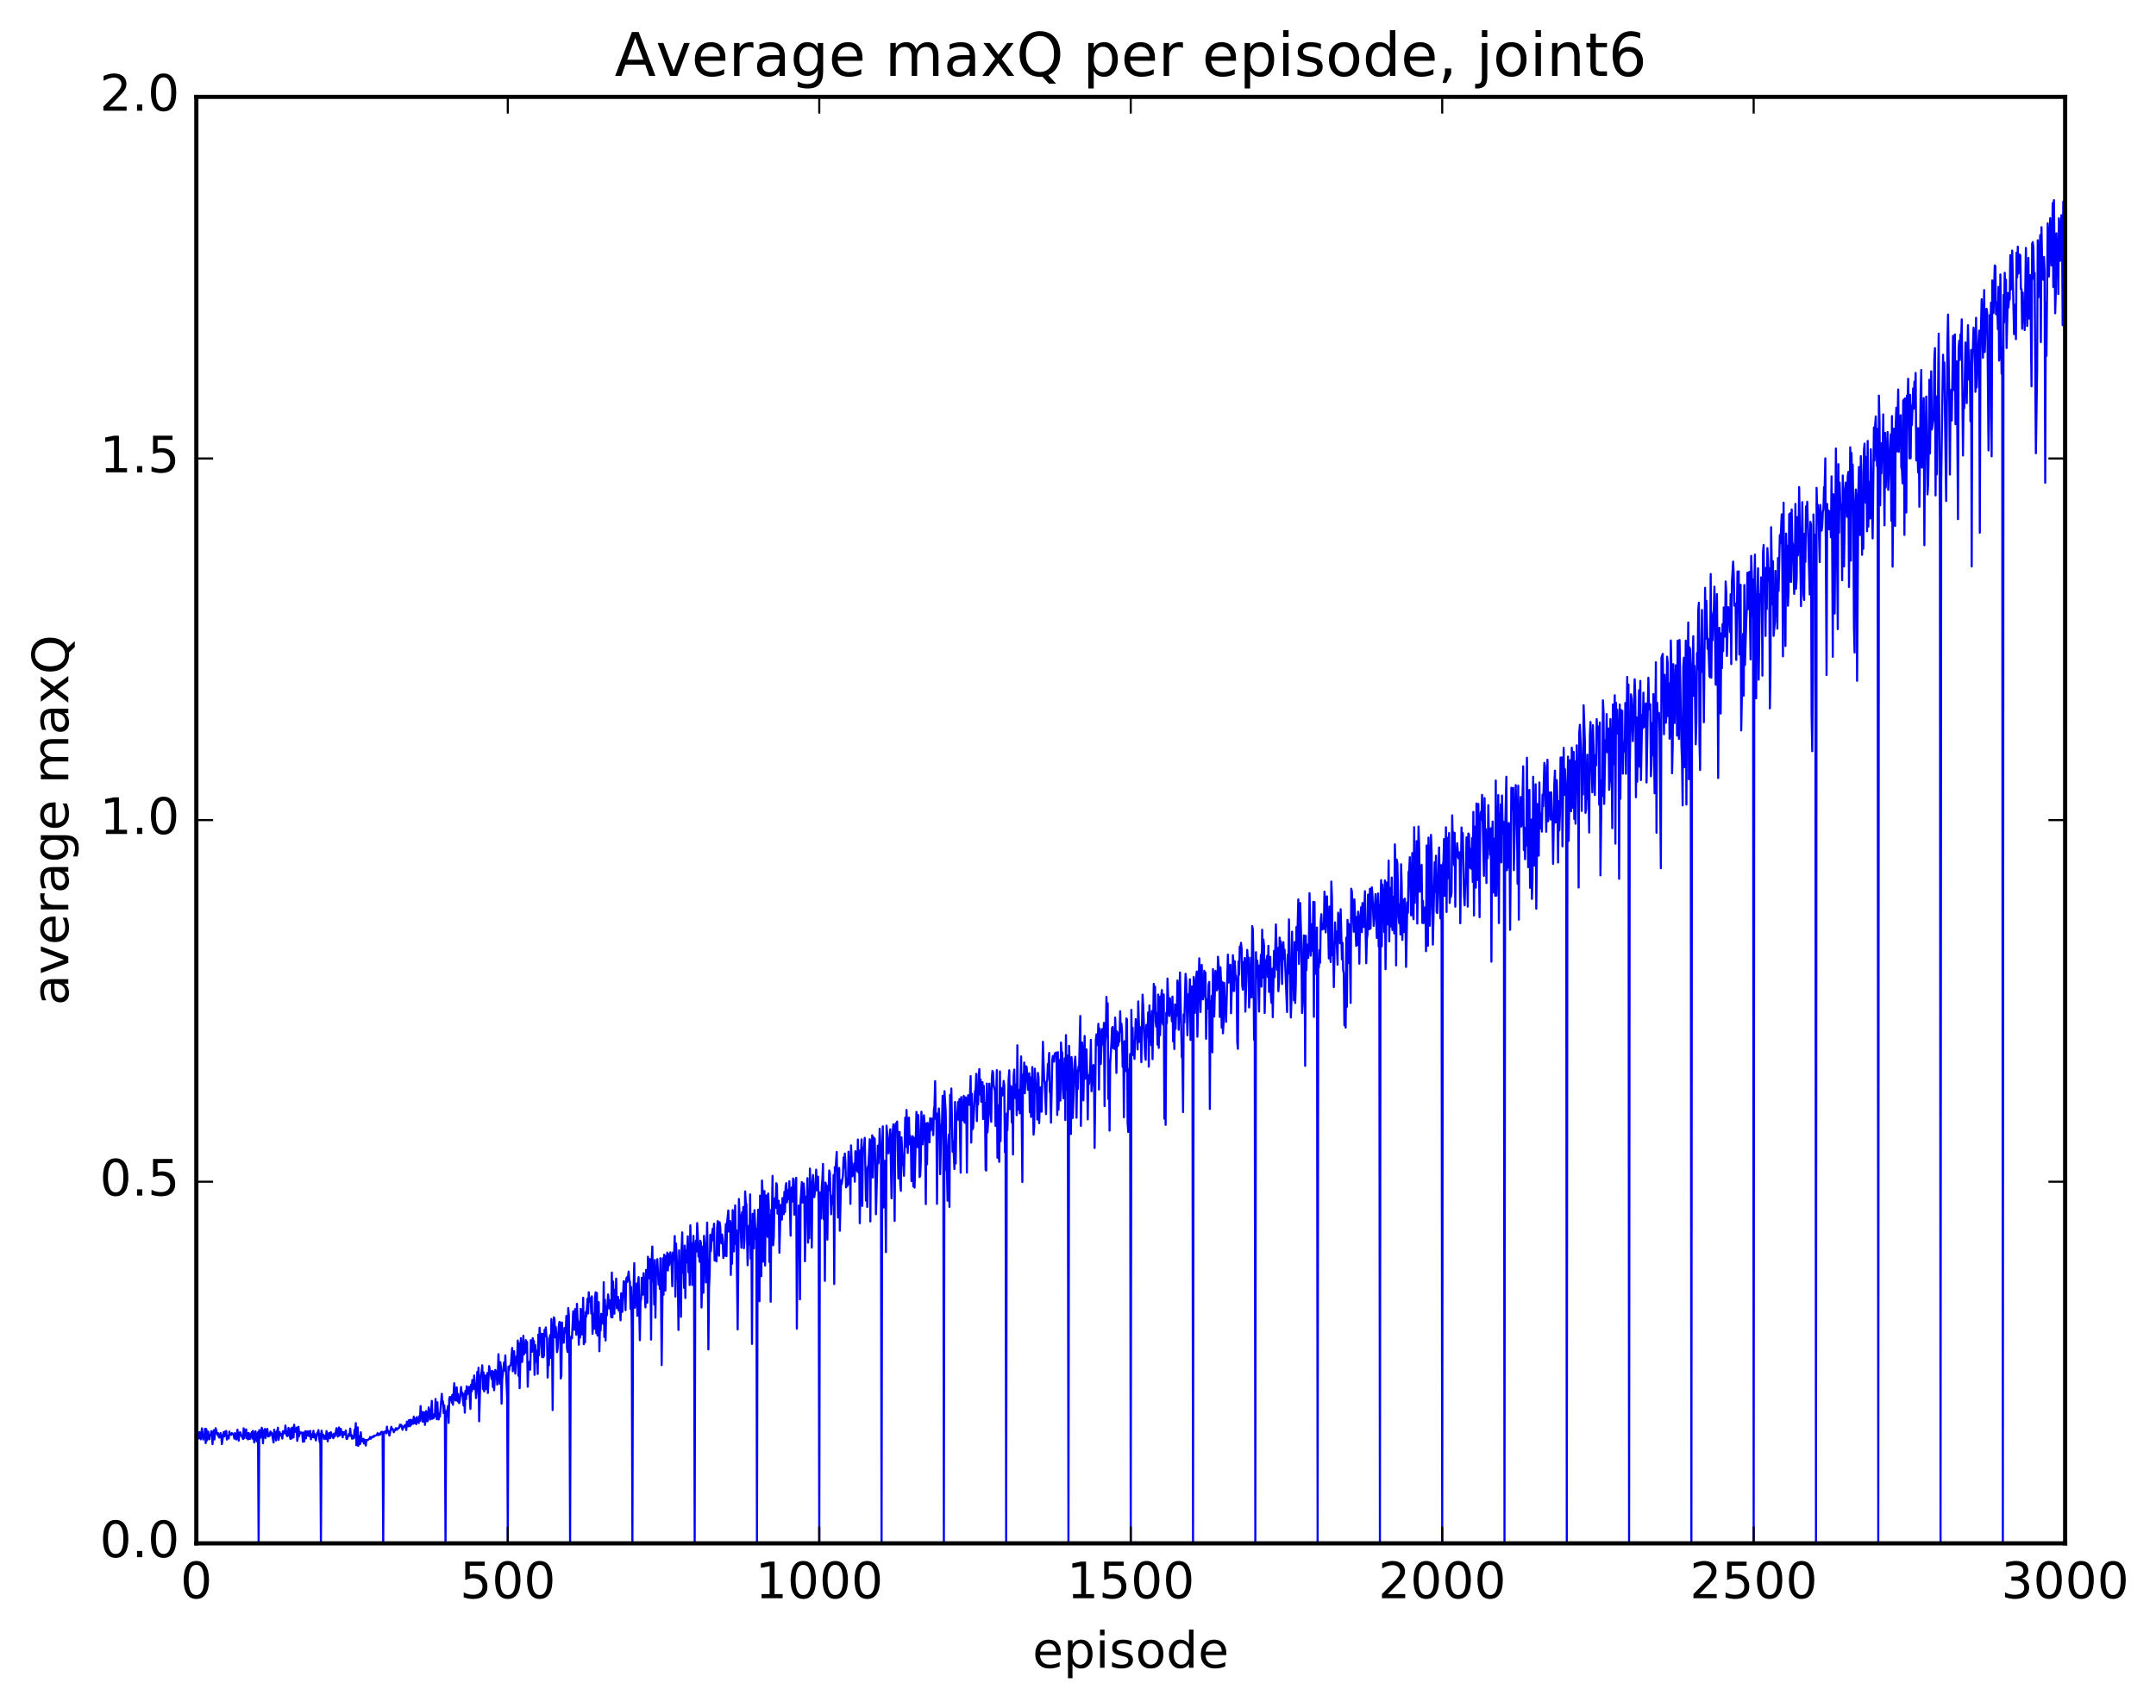 <?xml version="1.0" encoding="utf-8" standalone="no"?>
<!DOCTYPE svg PUBLIC "-//W3C//DTD SVG 1.1//EN"
  "http://www.w3.org/Graphics/SVG/1.1/DTD/svg11.dtd">
<!-- Created with matplotlib (http://matplotlib.org/) -->
<svg height="408pt" version="1.1" viewBox="0 0 515 408" width="515pt" xmlns="http://www.w3.org/2000/svg" xmlns:xlink="http://www.w3.org/1999/xlink">
 <defs>
  <style type="text/css">
*{stroke-linecap:butt;stroke-linejoin:round;stroke-miterlimit:100000;}
  </style>
 </defs>
 <g id="figure_1">
  <g id="patch_1">
   <path d="M 0 408.169 
L 515.768 408.169 
L 515.768 0 
L 0 0 
z
" style="fill:#ffffff;"/>
  </g>
  <g id="axes_1">
   <g id="patch_2">
    <path d="M 46.898 368.742 
L 493.298 368.742 
L 493.298 23.142 
L 46.898 23.142 
z
" style="fill:#ffffff;"/>
   </g>
   <g id="line2d_1">
    <path clip-path="url(#pfd7303f00d)" d="M 47.046 342.126 
L 47.195 343.791 
L 47.344 342.509 
L 47.493 343.607 
L 47.642 342.171 
L 47.79 342.743 
L 47.939 343.874 
L 48.237 341.26 
L 48.534 343.946 
L 48.683 342.932 
L 48.832 343.417 
L 48.981 341.371 
L 49.13 344.795 
L 49.278 341.439 
L 49.427 344.155 
L 49.725 342.04 
L 49.873 343.741 
L 50.022 343.879 
L 50.171 342.788 
L 50.32 342.8 
L 50.469 341.955 
L 50.617 342.445 
L 50.766 345.029 
L 50.915 342.314 
L 51.064 341.719 
L 51.213 343.927 
L 51.51 341.236 
L 51.957 342.829 
L 52.105 342.41 
L 52.254 343.343 
L 52.403 343.472 
L 52.701 342.405 
L 52.849 343.003 
L 52.998 345.038 
L 53.296 343.014 
L 53.445 342.175 
L 53.593 343.186 
L 53.742 342.04 
L 53.891 342.623 
L 54.04 341.895 
L 54.189 343.948 
L 54.337 343.045 
L 54.486 343.185 
L 54.635 343.69 
L 54.784 342.059 
L 54.933 342.813 
L 55.081 342.609 
L 55.23 342.836 
L 55.379 342.399 
L 55.825 342.833 
L 55.974 343.717 
L 56.123 342.391 
L 56.421 343.917 
L 56.569 343.54 
L 56.718 341.599 
L 57.016 344.217 
L 57.165 342.431 
L 57.313 342.219 
L 57.462 342.293 
L 57.611 343.1 
L 57.76 343.035 
L 58.057 343.818 
L 58.206 341.256 
L 58.355 343.617 
L 58.653 341.754 
L 58.801 341.515 
L 58.95 343.648 
L 59.099 342.425 
L 59.248 343.911 
L 59.397 342.363 
L 59.545 343.649 
L 59.694 343.789 
L 59.843 342.629 
L 59.992 343.007 
L 60.141 342.172 
L 60.289 343.701 
L 60.438 341.872 
L 60.736 344.639 
L 61.033 341.978 
L 61.331 344.374 
L 61.629 342.192 
L 61.778 368.742 
L 61.926 341.684 
L 62.075 343.298 
L 62.224 343.519 
L 62.522 341.127 
L 62.67 341.586 
L 62.819 344.839 
L 62.968 341.938 
L 63.117 342.081 
L 63.266 341.422 
L 63.414 343.594 
L 63.563 341.537 
L 63.712 341.703 
L 63.861 341.405 
L 64.01 343.226 
L 64.158 342.478 
L 64.307 343.12 
L 64.456 342.98 
L 64.605 342.019 
L 64.754 342.588 
L 64.902 342.341 
L 65.349 344.648 
L 65.498 341.601 
L 65.646 342.579 
L 65.795 342.212 
L 65.944 344.164 
L 66.093 342.12 
L 66.242 341.826 
L 66.39 341.118 
L 66.539 344.026 
L 66.837 342.196 
L 66.986 342.94 
L 67.134 342.612 
L 67.283 342.747 
L 67.432 343.713 
L 67.581 341.974 
L 67.73 342.542 
L 67.878 341.943 
L 68.027 342.43 
L 68.176 340.592 
L 68.474 342.965 
L 68.622 343.139 
L 68.771 342.939 
L 68.92 341.171 
L 69.366 343.791 
L 69.515 341.297 
L 69.664 343.691 
L 69.813 341.078 
L 70.11 343.459 
L 70.259 340.394 
L 70.408 342.146 
L 70.706 342.066 
L 70.854 341.079 
L 71.003 344.267 
L 71.152 343.336 
L 71.301 340.891 
L 71.45 343.135 
L 71.598 342.101 
L 71.747 342.472 
L 72.045 342.25 
L 72.194 342.383 
L 72.342 344.443 
L 72.491 342.279 
L 72.64 344.442 
L 72.938 341.951 
L 73.086 343.666 
L 73.235 342.021 
L 73.384 342.972 
L 73.533 341.995 
L 73.681 342.005 
L 73.83 343.138 
L 73.979 342.689 
L 74.128 341.883 
L 74.277 343.872 
L 74.425 342.682 
L 74.574 343.39 
L 74.723 343.047 
L 74.872 341.866 
L 75.021 343.449 
L 75.169 342.659 
L 75.467 344.158 
L 75.765 342.338 
L 75.913 342.605 
L 76.062 341.702 
L 76.36 344.55 
L 76.509 342.576 
L 76.657 368.742 
L 76.806 341.823 
L 77.104 343.392 
L 77.253 342.834 
L 77.401 343.823 
L 77.55 343.593 
L 77.699 342.994 
L 77.848 343.781 
L 77.997 341.917 
L 78.294 344.373 
L 78.592 342.387 
L 78.889 343.612 
L 79.038 342.178 
L 79.485 343.369 
L 79.633 343.626 
L 79.782 342.535 
L 79.931 343.225 
L 80.08 342.882 
L 80.377 341.225 
L 80.526 341.866 
L 80.675 343.243 
L 80.973 341.04 
L 81.121 343.008 
L 81.419 341.391 
L 81.717 342.912 
L 81.865 343.418 
L 82.014 342.147 
L 82.163 342.228 
L 82.312 342.753 
L 82.609 341.786 
L 82.758 343.777 
L 82.907 343.776 
L 83.353 342.613 
L 83.502 343.055 
L 83.651 341.312 
L 83.8 343.084 
L 83.949 342.828 
L 84.097 343.738 
L 84.246 343.138 
L 84.395 343.682 
L 84.544 343.569 
L 84.693 341.591 
L 84.841 342.22 
L 84.99 340.017 
L 85.139 345.303 
L 85.437 341.036 
L 85.585 345.459 
L 85.734 343.11 
L 86.032 345.022 
L 86.181 342.214 
L 86.329 343.987 
L 86.478 344.398 
L 86.627 343.827 
L 86.776 343.763 
L 86.925 344.888 
L 87.073 343.972 
L 87.222 344.042 
L 87.371 345.395 
L 87.52 344.036 
L 87.669 344.137 
L 88.264 343.76 
L 88.413 343.342 
L 88.561 343.756 
L 88.71 343.378 
L 88.859 343.31 
L 89.008 343.419 
L 89.157 343.18 
L 89.305 343.273 
L 89.454 342.986 
L 89.603 343.037 
L 89.901 342.912 
L 90.049 342.8 
L 90.198 342.429 
L 90.347 342.908 
L 90.645 342.526 
L 90.793 342.784 
L 91.091 342.115 
L 91.389 342.11 
L 91.537 368.742 
L 91.686 342.27 
L 91.835 342.27 
L 91.984 341.987 
L 92.281 342.464 
L 92.43 340.863 
L 92.579 342.048 
L 92.728 341.845 
L 93.025 343.01 
L 93.472 340.898 
L 93.621 341.498 
L 93.769 341.373 
L 94.067 342.192 
L 94.216 341.7 
L 94.365 341.774 
L 94.513 341.267 
L 94.662 341.264 
L 94.811 341.629 
L 94.96 341.261 
L 95.257 341.246 
L 95.406 340.957 
L 95.555 340.371 
L 95.704 340.77 
L 95.853 340.437 
L 96.15 341.611 
L 96.299 340.841 
L 96.448 341.017 
L 96.746 340.461 
L 96.894 340.704 
L 97.043 341.676 
L 97.192 339.656 
L 97.49 340.787 
L 97.638 339.32 
L 97.787 339.693 
L 97.936 340.77 
L 98.085 339.204 
L 98.234 340.403 
L 98.382 339.324 
L 98.68 340.189 
L 98.829 338.482 
L 98.978 340.042 
L 99.126 338.997 
L 99.275 338.924 
L 99.424 340.262 
L 99.573 338.581 
L 99.722 339.645 
L 99.87 339.416 
L 100.019 340.003 
L 100.168 338.343 
L 100.317 339.502 
L 100.466 335.94 
L 100.614 338.936 
L 100.763 337.352 
L 100.912 339.664 
L 101.061 337.401 
L 101.21 339.648 
L 101.358 337.417 
L 101.507 340.439 
L 101.656 339.247 
L 101.805 337.141 
L 102.102 339.58 
L 102.251 339.33 
L 102.4 336.255 
L 102.549 338.735 
L 102.698 336.85 
L 102.846 339.136 
L 103.144 334.696 
L 103.293 338.966 
L 103.442 337.888 
L 103.59 338.839 
L 103.739 338.1 
L 103.888 338.417 
L 104.037 334.25 
L 104.334 339.08 
L 104.483 335.045 
L 104.632 338.771 
L 104.781 339.146 
L 104.93 337.738 
L 105.078 338.508 
L 105.525 333.021 
L 105.674 335.059 
L 105.822 334.829 
L 105.971 337.612 
L 106.12 335.764 
L 106.269 337.903 
L 106.418 368.742 
L 106.566 338.835 
L 106.715 337.141 
L 106.864 336.918 
L 107.013 335.937 
L 107.162 339.973 
L 107.31 334.225 
L 107.459 333.758 
L 107.608 334.489 
L 107.757 333.779 
L 107.906 335.146 
L 108.054 333.25 
L 108.203 335.627 
L 108.501 330.48 
L 108.798 334.617 
L 109.096 331.486 
L 109.245 334.692 
L 109.394 333.041 
L 109.542 335.06 
L 109.691 335.248 
L 109.84 334.719 
L 110.138 331.39 
L 110.286 333.295 
L 110.435 332.735 
L 110.733 335.805 
L 110.882 333.021 
L 111.03 337.517 
L 111.179 332.316 
L 111.328 334.297 
L 111.477 331.224 
L 111.626 333.155 
L 111.774 331.586 
L 111.923 332.826 
L 112.072 331.332 
L 112.37 336.623 
L 112.518 330.855 
L 112.667 332.468 
L 112.816 329.724 
L 112.965 330.365 
L 113.114 331.914 
L 113.262 328.625 
L 113.411 330.611 
L 113.56 330.95 
L 113.709 334.033 
L 113.858 332.539 
L 114.006 327.786 
L 114.155 332.403 
L 114.304 326.797 
L 114.453 339.579 
L 114.75 329.091 
L 115.048 327.679 
L 115.197 326.202 
L 115.346 331.879 
L 115.494 327.88 
L 115.643 332.445 
L 115.792 331.743 
L 115.941 328.656 
L 116.09 331.872 
L 116.238 330.508 
L 116.387 328.07 
L 116.536 332.816 
L 116.834 326.383 
L 117.429 329.488 
L 117.578 327.537 
L 117.726 331.395 
L 117.875 327.723 
L 118.024 332.168 
L 118.322 327.306 
L 118.47 327.882 
L 118.619 327.641 
L 118.768 330.834 
L 118.917 328.188 
L 119.066 323.55 
L 119.363 330.635 
L 119.512 325.468 
L 119.661 326.706 
L 119.809 335.373 
L 119.958 329.512 
L 120.405 325.526 
L 120.553 327.457 
L 120.702 323.853 
L 121.149 333.962 
L 121.297 368.742 
L 121.446 326.531 
L 121.595 327.405 
L 121.744 326.361 
L 121.893 326.283 
L 122.041 326.063 
L 122.339 322.066 
L 122.488 327.634 
L 122.637 325.951 
L 122.785 322.833 
L 123.083 328.191 
L 123.381 324.052 
L 123.529 324.267 
L 123.678 320.287 
L 123.827 328.695 
L 123.976 320.921 
L 124.125 331.666 
L 124.422 319.725 
L 124.72 325.412 
L 124.869 323.259 
L 125.017 319.156 
L 125.166 323.599 
L 125.315 321.964 
L 125.464 323.194 
L 125.613 320.193 
L 125.761 321.272 
L 125.91 320.622 
L 126.059 331.33 
L 126.208 326.535 
L 126.505 325.31 
L 126.654 327.253 
L 126.803 320.204 
L 126.952 322.546 
L 127.101 322.964 
L 127.249 319.731 
L 127.398 320.563 
L 127.547 320.431 
L 127.696 328.491 
L 127.845 321.35 
L 128.142 325.345 
L 128.291 322.756 
L 128.44 328.266 
L 128.589 318.875 
L 128.738 323.839 
L 128.886 317.232 
L 129.035 319.159 
L 129.184 318.664 
L 129.482 324.255 
L 129.63 318.686 
L 129.779 324.281 
L 129.928 323.919 
L 130.077 317.741 
L 130.226 319.021 
L 130.374 317.151 
L 130.523 319.246 
L 130.672 319.678 
L 130.821 329.137 
L 130.97 323.769 
L 131.118 326.189 
L 131.267 319.959 
L 131.416 318.959 
L 131.565 324.446 
L 131.714 315.144 
L 131.862 320.142 
L 132.011 336.9 
L 132.16 319.147 
L 132.309 314.744 
L 132.458 315.211 
L 132.606 319.548 
L 132.755 317.039 
L 132.904 319.07 
L 133.053 323.065 
L 133.202 322.158 
L 133.499 316.536 
L 133.648 315.829 
L 133.797 315.98 
L 133.946 329.357 
L 134.094 328.65 
L 134.243 315.978 
L 134.392 320.832 
L 134.541 318.844 
L 134.69 320.793 
L 134.838 317.284 
L 134.987 317.47 
L 135.136 318.354 
L 135.285 314.421 
L 135.434 322.071 
L 135.582 323.029 
L 135.731 312.532 
L 135.88 314.224 
L 136.029 327.11 
L 136.178 368.742 
L 136.326 320.068 
L 136.475 319.318 
L 136.624 319.765 
L 136.922 313.319 
L 137.07 316.904 
L 137.219 317.719 
L 137.368 312.761 
L 137.666 318.918 
L 137.814 311.513 
L 137.963 315.233 
L 138.112 315.843 
L 138.261 321.289 
L 138.41 315.89 
L 138.558 319.579 
L 138.707 312.722 
L 138.856 313.578 
L 139.005 318.833 
L 139.154 316.533 
L 139.302 310.058 
L 139.451 321.181 
L 139.6 314.607 
L 139.749 320.715 
L 139.898 313.483 
L 140.046 314.565 
L 140.344 310.301 
L 140.493 313.818 
L 140.642 308.759 
L 140.79 310.999 
L 140.939 310.967 
L 141.088 310.138 
L 141.237 313.841 
L 141.386 309.729 
L 141.534 318.702 
L 141.832 313.896 
L 141.981 317.479 
L 142.13 310.169 
L 142.278 308.769 
L 142.427 318.537 
L 142.576 308.925 
L 142.725 319.093 
L 143.022 311.121 
L 143.171 322.855 
L 143.32 316.284 
L 143.469 317.855 
L 143.618 313.908 
L 143.766 315.784 
L 143.915 314.675 
L 144.064 316.297 
L 144.213 306.354 
L 144.362 319.424 
L 144.51 310.556 
L 144.659 320.277 
L 144.808 312.118 
L 144.957 314.298 
L 145.254 309.275 
L 145.552 312.635 
L 145.701 310.706 
L 145.998 314.738 
L 146.147 304.05 
L 146.296 314.748 
L 146.445 306.197 
L 146.742 313.889 
L 146.891 308.182 
L 147.04 311.51 
L 147.189 305.493 
L 147.338 312.571 
L 147.486 309.945 
L 147.635 309.865 
L 147.784 313.116 
L 147.933 310.675 
L 148.23 315.464 
L 148.379 309.008 
L 148.528 313.516 
L 148.677 313.327 
L 148.974 306.12 
L 149.123 306.273 
L 149.272 307.946 
L 149.421 313.038 
L 149.57 305.779 
L 149.718 305.196 
L 149.867 306.26 
L 150.165 303.806 
L 150.314 305.767 
L 150.462 306.238 
L 150.611 312.714 
L 150.76 307.504 
L 150.909 317.287 
L 151.058 368.742 
L 151.206 313.374 
L 151.504 301.81 
L 151.653 312.462 
L 151.802 308.766 
L 151.95 311.762 
L 152.099 306.666 
L 152.248 314.388 
L 152.397 306.522 
L 152.546 305.141 
L 152.843 320.207 
L 152.992 311.073 
L 153.141 310.318 
L 153.29 305.294 
L 153.438 309.401 
L 153.587 309.243 
L 153.736 304.192 
L 154.182 312.37 
L 154.331 303.406 
L 154.48 310.311 
L 154.629 311.244 
L 154.778 300.267 
L 154.926 305.06 
L 155.075 305.418 
L 155.224 300.838 
L 155.373 302.438 
L 155.522 320.069 
L 155.67 300.907 
L 155.819 297.82 
L 155.968 306.116 
L 156.117 302.922 
L 156.266 311.693 
L 156.414 301.04 
L 156.563 314.805 
L 156.712 303.577 
L 156.861 304.473 
L 157.01 300.843 
L 157.307 306.921 
L 157.456 304.264 
L 157.605 307.953 
L 157.754 300.618 
L 157.902 309.609 
L 158.051 326.151 
L 158.349 300.636 
L 158.498 309.337 
L 158.646 299.781 
L 158.795 301.265 
L 158.944 308.341 
L 159.093 300.07 
L 159.242 303.199 
L 159.39 299.264 
L 159.539 303.555 
L 159.688 299.625 
L 159.837 302.319 
L 159.986 301.41 
L 160.134 299.207 
L 160.432 301.944 
L 160.581 307.313 
L 160.73 299.272 
L 160.878 301.107 
L 161.027 299.717 
L 161.176 295.326 
L 161.325 309.791 
L 161.474 297.105 
L 161.92 306.342 
L 162.069 317.761 
L 162.218 298.742 
L 162.366 304.797 
L 162.515 301.353 
L 162.664 314.626 
L 162.813 298.481 
L 162.962 294.444 
L 163.11 304.113 
L 163.259 300.951 
L 163.408 307.691 
L 163.557 297.596 
L 163.706 310.122 
L 163.854 298.79 
L 164.003 301.647 
L 164.301 295.386 
L 164.45 303.966 
L 164.598 297.316 
L 164.747 307.019 
L 164.896 292.757 
L 165.045 298.459 
L 165.194 297.038 
L 165.342 307.004 
L 165.491 304.86 
L 165.64 295.28 
L 165.789 306.195 
L 165.938 368.742 
L 166.086 298.189 
L 166.235 296.425 
L 166.384 299.028 
L 166.533 292.216 
L 166.681 295.002 
L 166.83 300.228 
L 166.979 299.554 
L 167.128 301.471 
L 167.277 296.444 
L 167.425 296.91 
L 167.574 312.4 
L 167.872 297.826 
L 168.021 308.883 
L 168.169 295.267 
L 168.467 299.452 
L 168.616 306.398 
L 168.913 292.11 
L 169.062 301.084 
L 169.211 322.418 
L 169.36 307.762 
L 169.509 304.545 
L 169.657 295.052 
L 169.806 298.946 
L 170.104 294.683 
L 170.253 293.561 
L 170.401 296.342 
L 170.55 292.372 
L 170.699 301.157 
L 170.848 299.594 
L 170.997 299.919 
L 171.145 301.395 
L 171.294 293.322 
L 171.443 291.754 
L 171.592 299.063 
L 171.741 300.038 
L 171.889 292.029 
L 172.038 293.077 
L 172.187 296.558 
L 172.336 297.066 
L 172.485 294.955 
L 172.633 296.295 
L 172.782 300.568 
L 172.931 298.366 
L 173.08 300.036 
L 173.377 292.463 
L 173.526 300.135 
L 173.675 292.115 
L 173.973 289.218 
L 174.121 294.246 
L 174.419 291.734 
L 174.568 304.595 
L 174.717 292.302 
L 174.865 301.946 
L 175.014 289.124 
L 175.163 291.182 
L 175.312 299.001 
L 175.609 288.004 
L 175.758 297.189 
L 175.907 293.934 
L 176.205 317.64 
L 176.502 286.468 
L 176.651 290.296 
L 176.8 290.323 
L 177.097 298.12 
L 177.246 289.642 
L 177.395 295.279 
L 177.544 288.388 
L 177.693 298.237 
L 177.841 296.202 
L 177.99 284.662 
L 178.139 287.282 
L 178.288 287.702 
L 178.585 302.296 
L 178.883 292.884 
L 179.032 297.301 
L 179.181 285.379 
L 179.329 300.738 
L 179.478 291.726 
L 179.627 321.084 
L 179.776 290.021 
L 180.073 298.279 
L 180.222 289.135 
L 180.52 295.983 
L 180.669 293.566 
L 180.817 368.742 
L 180.966 294.099 
L 181.115 289.019 
L 181.264 289.374 
L 181.413 310.891 
L 181.561 285.678 
L 181.71 290.163 
L 181.859 304.905 
L 182.008 282.054 
L 182.157 284.721 
L 182.305 301.429 
L 182.454 284.843 
L 182.603 284.574 
L 182.752 302.364 
L 182.901 288.105 
L 183.049 285.622 
L 183.347 295.516 
L 183.496 285.158 
L 183.645 288.27 
L 183.793 301.524 
L 183.942 290.321 
L 184.091 311.013 
L 184.24 289.043 
L 184.389 289.963 
L 184.537 280.957 
L 184.686 297.54 
L 184.835 295.621 
L 184.984 287.278 
L 185.133 286.252 
L 185.281 288.594 
L 185.43 282.691 
L 185.579 283.05 
L 185.728 289.979 
L 186.025 286.902 
L 186.174 299.311 
L 186.472 287.9 
L 186.621 288.671 
L 186.769 291.399 
L 186.918 286.237 
L 187.067 289.39 
L 187.216 290.112 
L 187.365 284.771 
L 187.513 289.605 
L 187.662 283.439 
L 187.811 282.673 
L 187.96 287.278 
L 188.109 286.329 
L 188.257 284.306 
L 188.406 286.475 
L 188.555 282.21 
L 188.853 295.233 
L 189.001 284.222 
L 189.15 283.672 
L 189.299 287.061 
L 189.448 281.576 
L 189.597 281.751 
L 189.745 290.232 
L 189.894 289.632 
L 190.192 281.397 
L 190.341 317.461 
L 190.489 299.872 
L 190.638 299.203 
L 190.787 288.023 
L 190.936 292.236 
L 191.085 310.44 
L 191.233 287.149 
L 191.531 282.434 
L 191.68 287.318 
L 191.977 282.738 
L 192.126 284.64 
L 192.275 301.352 
L 192.573 285.879 
L 192.721 290.701 
L 192.87 281.5 
L 193.019 296.9 
L 193.168 284.233 
L 193.317 295.831 
L 193.465 279.2 
L 193.614 284.794 
L 193.763 282.441 
L 193.912 298.081 
L 194.061 282.607 
L 194.209 280.74 
L 194.507 286.033 
L 194.656 284.766 
L 194.805 284.473 
L 194.953 279.454 
L 195.102 283.431 
L 195.251 284.375 
L 195.4 281.137 
L 195.549 287.789 
L 195.697 368.742 
L 195.846 284.887 
L 195.995 290.947 
L 196.144 291.128 
L 196.293 283.61 
L 196.441 281.799 
L 196.59 278.098 
L 196.739 291.309 
L 196.888 285.359 
L 197.037 306.028 
L 197.185 282.545 
L 197.334 283.428 
L 197.483 283.304 
L 197.632 296.189 
L 197.781 284.659 
L 197.929 284.397 
L 198.078 279.661 
L 198.227 280.212 
L 198.525 290.12 
L 198.673 286.475 
L 198.822 285.668 
L 198.971 287.644 
L 199.12 280.731 
L 199.269 306.791 
L 199.417 278.868 
L 199.566 279.776 
L 199.864 275.229 
L 200.161 290.897 
L 200.459 279.053 
L 200.608 294.058 
L 200.905 282.005 
L 201.054 282.925 
L 201.352 280.815 
L 201.501 276.54 
L 201.649 279.005 
L 201.798 275.608 
L 201.947 277.746 
L 202.096 283.701 
L 202.245 281.93 
L 202.393 283.371 
L 202.542 282.67 
L 202.691 275.175 
L 202.84 282.893 
L 202.989 276.432 
L 203.137 287.621 
L 203.286 273.665 
L 203.584 281.046 
L 203.733 279.897 
L 203.881 280.785 
L 204.03 277.975 
L 204.179 282.341 
L 204.328 275.041 
L 204.477 275.959 
L 204.625 279.11 
L 204.774 279.847 
L 204.923 272.265 
L 205.072 280.166 
L 205.221 274.883 
L 205.369 292.252 
L 205.667 275.341 
L 205.816 272.221 
L 205.965 288.125 
L 206.113 275.056 
L 206.411 273.91 
L 206.56 271.865 
L 206.857 286.864 
L 207.006 279.177 
L 207.155 288.378 
L 207.304 278.768 
L 207.453 278.356 
L 207.75 272.192 
L 207.899 291.831 
L 208.048 272.533 
L 208.197 278.159 
L 208.345 271.253 
L 208.494 281.343 
L 208.643 271.717 
L 208.792 272.596 
L 208.941 272.05 
L 209.089 278.434 
L 209.238 290.107 
L 209.685 273.715 
L 209.833 277.956 
L 209.982 275.226 
L 210.131 269.685 
L 210.429 276.882 
L 210.577 368.742 
L 210.726 276.159 
L 210.875 269.116 
L 211.024 288.521 
L 211.173 285.337 
L 211.321 277.348 
L 211.47 283.675 
L 211.619 299.144 
L 211.768 268.955 
L 211.917 270.649 
L 212.065 275.045 
L 212.214 275.555 
L 212.512 271.494 
L 212.661 269.811 
L 212.958 286.304 
L 213.107 271.909 
L 213.405 268.625 
L 213.702 291.719 
L 213.851 269.311 
L 214 268.37 
L 214.149 270.572 
L 214.298 267.963 
L 214.595 281.572 
L 214.744 270.501 
L 214.893 270.454 
L 215.042 282.958 
L 215.19 284.532 
L 215.339 271.762 
L 215.637 278.404 
L 215.786 277.867 
L 215.934 280.947 
L 216.232 267.049 
L 216.381 274.014 
L 216.53 265.187 
L 216.678 268.578 
L 216.827 275.464 
L 217.125 267.034 
L 217.274 273.417 
L 217.422 271.378 
L 217.571 272.318 
L 217.72 282.205 
L 217.869 281.014 
L 218.018 271.472 
L 218.166 283.472 
L 218.315 271.869 
L 218.464 283.754 
L 218.91 265.662 
L 219.208 274.089 
L 219.357 266.424 
L 219.506 269.919 
L 219.654 281.213 
L 219.803 280.998 
L 219.952 277.604 
L 220.101 265.619 
L 220.398 273.412 
L 220.696 266.473 
L 220.845 268.355 
L 220.994 273.466 
L 221.142 287.692 
L 221.291 268.435 
L 221.44 278.181 
L 221.589 268.286 
L 221.738 269.127 
L 222.035 272.937 
L 222.184 267.183 
L 222.333 270.078 
L 222.63 267.26 
L 222.779 267.557 
L 222.928 271.216 
L 223.077 265.127 
L 223.226 264.282 
L 223.374 258.314 
L 223.523 267.4 
L 223.672 265.988 
L 223.821 287.632 
L 223.97 269.756 
L 224.267 264.843 
L 224.416 267.664 
L 224.565 280.559 
L 224.862 268.904 
L 225.011 268.34 
L 225.16 261.812 
L 225.309 262.982 
L 225.458 368.742 
L 225.606 260.709 
L 225.904 265.79 
L 226.053 279.359 
L 226.202 279.958 
L 226.35 286.881 
L 226.499 273.725 
L 226.648 271.092 
L 226.797 288.359 
L 226.946 261.61 
L 227.094 264.21 
L 227.243 260.071 
L 227.541 275.178 
L 227.69 272.723 
L 227.987 279.317 
L 228.136 263.306 
L 228.285 278.011 
L 228.434 268.067 
L 228.582 267.247 
L 228.88 263.292 
L 229.029 267.531 
L 229.178 262.603 
L 229.475 280.179 
L 229.624 262.127 
L 229.922 267.663 
L 230.07 267.295 
L 230.219 261.835 
L 230.368 268.088 
L 230.517 268.254 
L 230.666 262.183 
L 230.814 263.075 
L 230.963 280.152 
L 231.112 263.556 
L 231.261 261.674 
L 231.558 263.977 
L 231.707 261.542 
L 231.856 257.113 
L 232.005 272.989 
L 232.154 261.328 
L 232.302 269.832 
L 232.451 269.448 
L 232.898 260.793 
L 233.046 260.382 
L 233.195 256.566 
L 233.344 267.864 
L 233.493 261.293 
L 233.642 263.864 
L 233.79 256.828 
L 233.939 255.439 
L 234.088 261.519 
L 234.237 257.925 
L 234.386 263.241 
L 234.683 258.562 
L 234.832 267.386 
L 234.981 259.405 
L 235.13 263.359 
L 235.278 263.482 
L 235.427 279.494 
L 235.576 279.673 
L 235.725 258.884 
L 235.874 270.562 
L 236.171 266.037 
L 236.32 258.914 
L 236.766 268.027 
L 236.915 257.786 
L 237.064 255.877 
L 237.213 256.188 
L 237.362 259.347 
L 237.659 260.739 
L 237.808 269.027 
L 238.106 255.684 
L 238.254 276.598 
L 238.403 264.068 
L 238.552 276.036 
L 238.701 277.595 
L 238.85 255.987 
L 238.998 272.644 
L 239.147 259.936 
L 239.445 261.719 
L 239.594 260.928 
L 239.742 258.276 
L 239.891 259.342 
L 240.04 275.289 
L 240.189 268.368 
L 240.338 368.742 
L 240.486 266.056 
L 240.635 270.071 
L 240.933 257.841 
L 241.082 255.714 
L 241.23 264.995 
L 241.379 260.176 
L 241.528 259.49 
L 241.677 268.162 
L 241.826 259.819 
L 241.974 275.835 
L 242.123 257.144 
L 242.272 255.544 
L 242.421 262.326 
L 242.57 259.699 
L 242.718 259.148 
L 242.867 266.449 
L 243.016 249.743 
L 243.165 265.133 
L 243.314 261.273 
L 243.462 260.41 
L 243.611 266.014 
L 243.909 252.409 
L 244.206 282.419 
L 244.355 256.763 
L 244.504 259.286 
L 244.653 253.874 
L 244.802 261.209 
L 245.099 254.747 
L 245.248 255.047 
L 245.546 260.373 
L 245.694 259.842 
L 245.843 256.427 
L 245.992 265.728 
L 246.141 257.425 
L 246.29 266.864 
L 246.587 254.94 
L 246.885 271.087 
L 247.034 269.257 
L 247.182 255.337 
L 247.48 260.882 
L 247.629 258.849 
L 247.778 267.496 
L 247.926 256.354 
L 248.075 257.518 
L 248.224 268.345 
L 248.522 259.823 
L 248.67 259.765 
L 248.819 265.627 
L 249.117 248.923 
L 249.414 258.025 
L 249.563 258.851 
L 249.861 266.184 
L 250.01 258.494 
L 250.158 257.944 
L 250.307 254.204 
L 250.456 254.735 
L 250.605 251.588 
L 250.754 260.755 
L 250.902 261.242 
L 251.051 268.221 
L 251.349 253.351 
L 251.498 252.295 
L 251.646 252.34 
L 251.795 253.669 
L 251.944 251.708 
L 252.093 251.783 
L 252.242 251.488 
L 252.39 252.365 
L 252.539 266.388 
L 252.688 251.382 
L 252.837 265.129 
L 253.134 253.271 
L 253.283 262.971 
L 253.432 249.087 
L 253.581 251.606 
L 253.73 251.445 
L 253.878 260.234 
L 254.027 262.422 
L 254.325 252.86 
L 254.474 267.606 
L 254.622 247.315 
L 254.771 260.348 
L 254.92 252.164 
L 255.069 258.359 
L 255.218 368.742 
L 255.366 249.886 
L 255.664 257.871 
L 255.813 270.945 
L 255.962 252.582 
L 256.11 255.663 
L 256.259 267.117 
L 256.705 253.723 
L 256.854 252.48 
L 257.003 255.884 
L 257.152 267.054 
L 257.301 255.813 
L 257.45 260.18 
L 257.598 254.905 
L 257.747 255.858 
L 258.045 242.737 
L 258.193 269.007 
L 258.491 249.082 
L 258.64 252.509 
L 258.789 262.896 
L 259.086 247.517 
L 259.235 257.724 
L 259.384 250.849 
L 259.533 250.737 
L 259.682 256.547 
L 259.83 267.444 
L 259.979 256.894 
L 260.128 258.981 
L 260.277 257.646 
L 260.425 255.277 
L 260.574 248.451 
L 260.723 260.732 
L 261.17 254.456 
L 261.318 256.08 
L 261.467 274.278 
L 261.765 248.469 
L 261.913 247.127 
L 262.062 249.669 
L 262.211 249.032 
L 262.36 244.614 
L 262.509 260.32 
L 262.658 245.736 
L 262.806 247.188 
L 262.955 254.205 
L 263.253 245.883 
L 263.401 249.559 
L 263.55 248.236 
L 263.699 244.401 
L 263.848 264.284 
L 263.997 249.083 
L 264.146 247.549 
L 264.294 238.179 
L 264.443 245.714 
L 264.592 239.723 
L 264.741 262.575 
L 264.889 253.313 
L 265.038 270.134 
L 265.187 254.14 
L 265.485 249.165 
L 265.634 245.607 
L 265.782 245.363 
L 265.931 250.439 
L 266.08 247.253 
L 266.229 250.627 
L 266.377 243.122 
L 266.526 247.276 
L 266.675 256.344 
L 266.824 246.432 
L 266.973 249.944 
L 267.122 249.613 
L 267.27 246.834 
L 267.419 248.849 
L 267.568 241.603 
L 267.717 246.583 
L 267.865 244.572 
L 268.014 246.192 
L 268.163 254.884 
L 268.312 249.165 
L 268.461 266.952 
L 268.61 248.767 
L 268.758 250.874 
L 268.907 255.899 
L 269.056 243.33 
L 269.205 243.605 
L 269.353 268.216 
L 269.502 270.455 
L 269.651 255.471 
L 269.8 258.655 
L 269.949 251.81 
L 270.098 368.742 
L 270.246 241.286 
L 270.395 251.799 
L 270.544 245.564 
L 270.693 252.098 
L 270.841 249.614 
L 270.99 253.005 
L 271.288 243.501 
L 271.437 248.104 
L 271.586 245.132 
L 271.734 250.746 
L 271.883 239.275 
L 272.181 248.958 
L 272.478 245.396 
L 272.627 253.775 
L 272.925 237.654 
L 273.074 240.248 
L 273.52 252.089 
L 273.669 253.213 
L 273.817 244.916 
L 273.966 244.835 
L 274.115 247.82 
L 274.264 241.888 
L 274.413 254.851 
L 274.562 240.231 
L 274.71 248.91 
L 274.859 242.605 
L 275.008 249.726 
L 275.157 241.537 
L 275.305 253.047 
L 275.603 235.067 
L 275.752 242.109 
L 275.901 235.742 
L 276.05 244.124 
L 276.198 245.29 
L 276.347 242.032 
L 276.496 249.596 
L 276.645 237.635 
L 276.793 250.372 
L 276.942 238.174 
L 277.091 247.364 
L 277.389 237.9 
L 277.538 236.55 
L 277.686 244.303 
L 277.835 244.844 
L 277.984 237.603 
L 278.133 267.28 
L 278.281 252.009 
L 278.43 268.763 
L 278.579 241.975 
L 278.728 244.482 
L 278.877 233.806 
L 279.174 242.202 
L 279.323 242.741 
L 279.472 238.484 
L 279.621 241.411 
L 279.769 239.682 
L 279.918 243.995 
L 280.067 238.112 
L 280.216 248.814 
L 280.365 241.996 
L 280.514 250.638 
L 280.662 239.983 
L 280.811 245.842 
L 280.96 240.68 
L 281.109 242.693 
L 281.257 234.268 
L 281.406 237.012 
L 281.555 246.043 
L 281.853 232.364 
L 282.15 245.449 
L 282.299 252.641 
L 282.448 252.842 
L 282.597 265.701 
L 282.745 242.362 
L 282.894 244.324 
L 283.192 232.67 
L 283.341 234.227 
L 283.638 247.359 
L 283.936 237.475 
L 284.085 238.382 
L 284.233 233.967 
L 284.382 248.47 
L 284.531 236.777 
L 284.68 235.7 
L 284.829 240.544 
L 284.978 368.742 
L 285.126 233.407 
L 285.424 242.014 
L 285.573 235.126 
L 285.87 232.114 
L 286.019 247.702 
L 286.466 228.962 
L 286.614 232.716 
L 286.763 241.806 
L 287.061 230.541 
L 287.209 238.521 
L 287.358 238.783 
L 287.507 237.996 
L 287.656 231.932 
L 287.805 236.22 
L 287.954 232.365 
L 288.102 248.207 
L 288.251 240.571 
L 288.4 238.74 
L 288.549 240.991 
L 288.697 235.323 
L 288.846 234.613 
L 288.995 264.969 
L 289.144 239.236 
L 289.293 243.389 
L 289.442 237.938 
L 289.59 251.431 
L 289.739 231.543 
L 289.888 234.885 
L 290.037 242.869 
L 290.334 231.973 
L 290.483 233.579 
L 290.632 236.637 
L 290.781 236.283 
L 290.93 228.584 
L 291.227 232.435 
L 291.376 242.971 
L 291.525 231.113 
L 291.673 234.644 
L 291.822 245.538 
L 291.971 234.6 
L 292.12 246.888 
L 292.269 244.296 
L 292.418 234.823 
L 292.566 240.034 
L 292.715 239.894 
L 292.864 244.146 
L 293.31 228.088 
L 293.459 234.758 
L 293.608 230.645 
L 293.757 233.49 
L 293.906 230.503 
L 294.054 242.096 
L 294.203 236.867 
L 294.352 236.797 
L 294.501 228.228 
L 294.649 230.217 
L 294.798 236.769 
L 294.947 229.674 
L 295.096 232.834 
L 295.245 233.191 
L 295.394 234.509 
L 295.542 248.899 
L 295.691 250.589 
L 295.84 229.713 
L 295.989 232.885 
L 296.137 226.181 
L 296.286 226.629 
L 296.435 225.266 
L 296.584 226.742 
L 296.733 235.505 
L 296.882 236.457 
L 297.03 229.873 
L 297.179 232.694 
L 297.328 228.899 
L 297.477 241.708 
L 297.923 226.957 
L 298.072 229.436 
L 298.221 228.746 
L 298.37 240.711 
L 298.816 228.856 
L 298.965 238.319 
L 299.113 221.271 
L 299.262 222.066 
L 299.411 229.696 
L 299.56 248.435 
L 299.709 239.257 
L 299.858 368.742 
L 300.006 227.501 
L 300.155 233.419 
L 300.304 229.5 
L 300.453 231.074 
L 300.75 241.682 
L 300.899 230.684 
L 301.048 231.72 
L 301.197 228.09 
L 301.346 235.741 
L 301.494 222.139 
L 301.643 233.573 
L 301.792 224.501 
L 301.941 226.096 
L 302.089 242.043 
L 302.387 229.496 
L 302.536 229.392 
L 302.685 228.365 
L 302.834 233.441 
L 302.982 225.985 
L 303.131 236.974 
L 303.28 235.188 
L 303.429 228.63 
L 303.577 237.818 
L 303.726 239.637 
L 303.875 231.453 
L 304.024 243.036 
L 304.322 227.182 
L 304.47 233.466 
L 304.768 220.877 
L 305.065 231.708 
L 305.214 226.48 
L 305.363 236.825 
L 305.512 234.672 
L 305.661 224.01 
L 305.81 225.629 
L 305.958 224.972 
L 306.256 235.103 
L 306.405 226.572 
L 306.553 225.125 
L 306.702 229.141 
L 306.851 226.909 
L 307.298 238.266 
L 307.446 241.806 
L 307.595 228.1 
L 307.744 232.595 
L 307.893 219.661 
L 308.339 243.108 
L 308.488 238.863 
L 308.637 222.61 
L 308.786 236.341 
L 308.934 231.998 
L 309.083 239.002 
L 309.232 225.076 
L 309.381 239.63 
L 309.529 235.002 
L 309.678 221.483 
L 309.827 227.022 
L 310.125 214.885 
L 310.274 230.305 
L 310.422 225.313 
L 310.571 215.756 
L 310.869 226.213 
L 311.017 242.03 
L 311.166 239.631 
L 311.464 223.49 
L 311.613 227.781 
L 311.762 254.659 
L 311.91 223.575 
L 312.059 231.788 
L 312.208 225.684 
L 312.505 228.862 
L 312.654 225.206 
L 312.803 213.405 
L 313.101 228.336 
L 313.398 220.81 
L 313.547 227.154 
L 313.696 215.478 
L 313.845 242.952 
L 313.993 215.54 
L 314.142 230.865 
L 314.291 232.661 
L 314.589 221.611 
L 314.738 368.742 
L 314.886 229.141 
L 315.035 231.143 
L 315.184 226.994 
L 315.333 230.008 
L 315.481 220.151 
L 315.63 218.427 
L 315.779 222.111 
L 315.928 221.806 
L 316.077 220.754 
L 316.226 221.959 
L 316.374 213.04 
L 316.523 215.154 
L 316.672 222.778 
L 316.821 219.893 
L 316.969 214.16 
L 317.118 220.447 
L 317.267 221.508 
L 317.416 228.992 
L 317.565 216.601 
L 317.714 227.916 
L 317.862 229.857 
L 318.011 210.62 
L 318.16 214.141 
L 318.309 228.234 
L 318.457 225.243 
L 318.606 235.842 
L 318.904 220.396 
L 319.053 224.598 
L 319.202 222.554 
L 319.499 230.477 
L 319.648 218.074 
L 319.945 219.672 
L 320.094 225.372 
L 320.243 217.241 
L 320.541 229.231 
L 320.69 225.256 
L 320.838 231.792 
L 320.987 232.534 
L 321.136 244.973 
L 321.285 239.424 
L 321.433 245.523 
L 321.582 224.009 
L 321.731 240.554 
L 321.88 219.793 
L 322.029 230.11 
L 322.178 220.734 
L 322.326 221.248 
L 322.624 239.626 
L 322.773 212.34 
L 322.921 213.01 
L 323.368 222.621 
L 323.517 214.898 
L 323.963 226.002 
L 324.112 219.078 
L 324.261 225.751 
L 324.409 217.828 
L 324.558 220.696 
L 324.707 230.252 
L 324.856 220.114 
L 325.154 216.703 
L 325.302 222.728 
L 325.451 215.753 
L 325.749 221.478 
L 326.046 212.936 
L 326.344 230.139 
L 326.493 224.384 
L 326.642 223.295 
L 326.79 213.749 
L 326.939 213.746 
L 327.088 222.027 
L 327.237 212.349 
L 327.385 221.82 
L 327.534 212.889 
L 327.683 212.014 
L 327.832 213.771 
L 328.13 221.212 
L 328.576 213.628 
L 328.873 224.094 
L 329.171 213.467 
L 329.32 226.13 
L 329.469 216.144 
L 329.618 368.742 
L 329.766 215.484 
L 329.915 210.272 
L 330.064 226.124 
L 330.213 211.336 
L 330.361 214.502 
L 330.51 212.588 
L 330.659 222.707 
L 330.808 210.355 
L 330.957 231.567 
L 331.254 210.851 
L 331.403 220.865 
L 331.552 216.407 
L 331.701 205.621 
L 331.849 224.916 
L 331.998 212.118 
L 332.147 221.383 
L 332.296 218.842 
L 332.445 209.666 
L 332.594 222.207 
L 332.891 214.254 
L 333.04 223.017 
L 333.189 201.735 
L 333.337 206.774 
L 333.486 230.652 
L 333.635 205.401 
L 333.784 206.229 
L 334.082 219.106 
L 334.23 220.619 
L 334.379 216.037 
L 334.528 223.255 
L 334.677 206.497 
L 334.825 211.634 
L 334.974 224.569 
L 335.123 215.471 
L 335.272 214.937 
L 335.421 222.689 
L 335.57 214.701 
L 335.718 219.302 
L 335.867 231.022 
L 336.165 215.604 
L 336.313 218.092 
L 336.462 208.299 
L 336.611 208.078 
L 336.76 204.805 
L 337.058 218.688 
L 337.355 203.817 
L 337.504 218.312 
L 337.653 219.634 
L 337.801 197.627 
L 337.95 215.716 
L 338.099 208.968 
L 338.248 210.817 
L 338.397 200.973 
L 338.546 220.654 
L 338.843 197.488 
L 338.992 201.953 
L 339.141 213.073 
L 339.289 207.569 
L 339.438 209.775 
L 339.587 206.632 
L 339.736 220.517 
L 339.885 215.232 
L 340.034 220.553 
L 340.182 217.128 
L 340.48 216.753 
L 340.629 227.264 
L 340.777 202.007 
L 341.075 225.973 
L 341.224 200.122 
L 341.373 205.569 
L 341.522 221.207 
L 341.67 215.123 
L 341.819 199.477 
L 341.968 203.731 
L 342.265 225.693 
L 342.712 206.012 
L 342.861 213.059 
L 343.01 204.454 
L 343.158 217.864 
L 343.307 218.154 
L 343.753 202.481 
L 344.051 219.413 
L 344.2 206.686 
L 344.349 221.301 
L 344.498 368.742 
L 344.646 206.826 
L 344.795 205.811 
L 344.944 200.439 
L 345.093 214.053 
L 345.241 208.998 
L 345.39 197.659 
L 345.539 217.903 
L 345.688 200.137 
L 345.837 209.821 
L 345.986 209.143 
L 346.134 199.028 
L 346.283 215.732 
L 346.432 213.132 
L 346.581 214.23 
L 346.729 213.373 
L 346.878 194.803 
L 347.027 201.008 
L 347.176 198.855 
L 347.325 206.687 
L 347.474 199.01 
L 347.622 216.639 
L 347.771 203.866 
L 347.92 204.698 
L 348.069 201.454 
L 348.366 205.091 
L 348.515 203.743 
L 348.664 203.647 
L 348.813 220.583 
L 349.11 197.703 
L 349.259 203.577 
L 349.408 199.027 
L 349.705 213.901 
L 349.854 216.308 
L 350.003 210.673 
L 350.152 210.266 
L 350.301 200.06 
L 350.598 216.618 
L 350.747 199.136 
L 350.896 199.414 
L 351.045 207.23 
L 351.193 202.819 
L 351.342 207.544 
L 351.491 205.062 
L 351.64 200.212 
L 351.789 210.711 
L 351.938 193.984 
L 352.086 218.743 
L 352.235 197.516 
L 352.533 212.078 
L 352.682 191.985 
L 352.83 210.303 
L 352.979 208.719 
L 353.128 192.084 
L 353.425 219.137 
L 353.574 196.127 
L 353.723 193.986 
L 353.872 195.811 
L 354.021 189.914 
L 354.467 209.261 
L 354.616 190.688 
L 354.765 204.291 
L 354.913 198.122 
L 355.062 210.977 
L 355.211 199.136 
L 355.36 205.037 
L 355.509 192.386 
L 355.658 200.151 
L 355.806 199.927 
L 355.955 204.222 
L 356.104 197.909 
L 356.253 229.769 
L 356.401 199.889 
L 356.55 196.283 
L 356.699 213.222 
L 356.848 200.384 
L 356.997 205.136 
L 357.146 214.023 
L 357.294 186.487 
L 357.443 213.987 
L 357.889 189.974 
L 358.038 220.536 
L 358.187 194.418 
L 358.336 201.319 
L 358.485 192.183 
L 358.634 206.058 
L 358.782 190.082 
L 358.931 197.758 
L 359.08 196.277 
L 359.229 199.734 
L 359.377 368.742 
L 359.526 199.117 
L 359.824 185.588 
L 359.973 207.919 
L 360.122 196.804 
L 360.27 207.291 
L 360.419 196.641 
L 360.568 199.249 
L 360.717 222.155 
L 361.014 188.217 
L 361.312 193.4 
L 361.461 188.248 
L 361.61 207.9 
L 362.056 187.58 
L 362.205 194.576 
L 362.353 195.427 
L 362.502 211.169 
L 362.651 187.718 
L 362.8 219.736 
L 362.949 193.416 
L 363.098 193.91 
L 363.246 190.423 
L 363.395 197.485 
L 363.544 196.956 
L 363.841 183.092 
L 363.99 203.114 
L 364.139 197.734 
L 364.288 205.296 
L 364.437 198.486 
L 364.586 201.98 
L 364.734 181.047 
L 365.032 207.187 
L 365.181 200.819 
L 365.329 188.739 
L 365.478 212.115 
L 365.627 196.373 
L 365.776 195.819 
L 365.925 214.773 
L 366.074 209.998 
L 366.222 185.583 
L 366.52 206.797 
L 366.669 206.207 
L 366.817 187.384 
L 366.966 217.121 
L 367.264 192.088 
L 367.562 204.43 
L 367.71 186.943 
L 367.859 197.943 
L 368.008 197.253 
L 368.157 194.363 
L 368.305 198.689 
L 368.454 189.87 
L 368.603 192.648 
L 368.901 182.265 
L 369.05 183.086 
L 369.347 198.731 
L 369.645 181.505 
L 369.793 196.221 
L 370.091 189.308 
L 370.389 195.807 
L 370.538 189.296 
L 370.686 195.336 
L 370.835 195.737 
L 370.984 206.383 
L 371.281 187.188 
L 371.43 184.122 
L 371.579 196.534 
L 371.728 194.238 
L 371.877 186.4 
L 372.026 192.259 
L 372.174 206.07 
L 372.323 191.436 
L 372.472 198.397 
L 372.621 194.287 
L 372.769 180.982 
L 372.918 187.001 
L 373.067 180.976 
L 373.216 202.209 
L 373.514 178.672 
L 373.662 189.939 
L 373.811 183.744 
L 373.96 188.283 
L 374.109 188.381 
L 374.257 368.742 
L 374.406 188.865 
L 374.555 180.767 
L 374.704 200.91 
L 375.002 181.642 
L 375.299 193.83 
L 375.448 178.647 
L 375.597 183.093 
L 375.745 192.989 
L 375.894 179.648 
L 376.043 195.675 
L 376.192 181.911 
L 376.341 196.81 
L 376.638 178.064 
L 376.787 186.152 
L 376.936 181.804 
L 377.085 212.055 
L 377.233 175.107 
L 377.382 173.165 
L 377.68 179.971 
L 377.829 193.749 
L 377.978 181.609 
L 378.126 189.826 
L 378.275 168.508 
L 378.573 176.843 
L 378.721 194.211 
L 378.87 193.342 
L 379.168 180.309 
L 379.317 190.873 
L 379.466 190.554 
L 379.614 198.91 
L 379.763 175.923 
L 379.912 172.492 
L 380.209 184.015 
L 380.358 189.313 
L 380.507 173.258 
L 380.954 189.956 
L 381.102 180.413 
L 381.251 182.868 
L 381.4 171.812 
L 381.549 175.398 
L 381.697 173.59 
L 381.846 176.222 
L 381.995 192.271 
L 382.144 172.626 
L 382.293 209.153 
L 382.59 186.443 
L 382.739 190.2 
L 382.888 167.326 
L 383.037 170.142 
L 383.185 192.077 
L 383.483 176.849 
L 383.632 178.984 
L 383.781 170.612 
L 383.93 179.73 
L 384.227 174.051 
L 384.376 188.702 
L 384.525 186.297 
L 384.673 171.797 
L 384.971 181.911 
L 385.12 197.874 
L 385.269 168.316 
L 385.418 182.647 
L 385.715 166.115 
L 385.864 201.562 
L 386.013 167.917 
L 386.161 175.304 
L 386.31 169.551 
L 386.459 174.549 
L 386.608 173.46 
L 386.757 209.972 
L 386.906 168.326 
L 387.054 190.848 
L 387.203 169.623 
L 387.352 181.822 
L 387.501 169.838 
L 387.649 184.845 
L 387.798 177.345 
L 387.947 177.683 
L 388.096 179.538 
L 388.245 167.963 
L 388.394 184.878 
L 388.691 161.725 
L 388.84 177.616 
L 388.989 163.547 
L 389.137 368.742 
L 389.286 184.348 
L 389.584 165.883 
L 389.733 166.93 
L 390.03 177.086 
L 390.477 162.305 
L 390.625 166.855 
L 390.774 190.476 
L 390.923 171.412 
L 391.072 186.777 
L 391.518 164.906 
L 391.667 183.186 
L 391.816 162.69 
L 391.965 186.38 
L 392.262 170.826 
L 392.411 173.976 
L 392.56 165.5 
L 392.709 173.73 
L 392.858 169.117 
L 393.006 170.185 
L 393.155 168.054 
L 393.304 186.953 
L 393.601 169.605 
L 393.75 161.927 
L 393.899 169.434 
L 394.048 168.327 
L 394.197 168.261 
L 394.346 185.486 
L 394.494 182.482 
L 394.643 172.724 
L 394.792 180.44 
L 394.941 165.818 
L 395.238 189.539 
L 395.536 158.235 
L 395.685 198.971 
L 395.834 167.896 
L 395.982 171.41 
L 396.131 171.15 
L 396.28 170.341 
L 396.429 174.987 
L 396.726 207.44 
L 396.875 157.125 
L 397.173 156.234 
L 397.47 175.435 
L 397.619 161.235 
L 397.917 172.674 
L 398.065 170.802 
L 398.214 156.905 
L 398.363 158.461 
L 398.512 171.094 
L 398.661 163.27 
L 398.81 176.497 
L 398.958 174.988 
L 399.107 153.035 
L 399.256 160.085 
L 399.405 184.748 
L 399.553 178.197 
L 399.702 158.683 
L 400 172.747 
L 400.298 158.955 
L 400.446 159.223 
L 400.595 175.751 
L 400.744 153.07 
L 401.041 176.56 
L 401.19 152.919 
L 401.637 177.956 
L 401.786 181.964 
L 401.934 192.422 
L 402.083 159.41 
L 402.232 157.145 
L 402.381 183.3 
L 402.678 153.072 
L 402.827 192.22 
L 402.976 159.353 
L 403.125 158.919 
L 403.274 148.722 
L 403.422 186.175 
L 403.571 154.651 
L 403.72 155.253 
L 403.869 180.291 
L 404.017 368.742 
L 404.166 159.922 
L 404.315 157.685 
L 404.464 152.011 
L 404.613 166.237 
L 404.762 159.11 
L 405.059 177.835 
L 405.208 172.406 
L 405.357 156.008 
L 405.505 159.931 
L 405.654 145.936 
L 405.803 143.998 
L 405.952 177.277 
L 406.101 183.967 
L 406.25 160.201 
L 406.547 145.733 
L 406.696 160.578 
L 406.845 156.452 
L 406.993 172.572 
L 407.291 140.443 
L 407.44 152.604 
L 407.589 143.529 
L 407.886 155.039 
L 408.035 152.612 
L 408.333 161.531 
L 408.481 161.828 
L 408.63 137.148 
L 408.779 161.915 
L 408.928 147.124 
L 409.077 152.964 
L 409.226 146.547 
L 409.374 145.845 
L 409.523 140.175 
L 409.821 163.598 
L 410.118 141.946 
L 410.267 157.017 
L 410.416 185.884 
L 410.565 156.471 
L 410.714 150.003 
L 410.862 168.692 
L 411.011 170.495 
L 411.16 151.316 
L 411.309 159.62 
L 411.457 149.134 
L 411.606 155.577 
L 411.755 145.129 
L 411.904 145.327 
L 412.053 152.111 
L 412.202 138.933 
L 412.35 141.571 
L 412.499 156.722 
L 412.797 145.049 
L 412.945 146.079 
L 413.094 145.767 
L 413.243 151.011 
L 413.392 142.001 
L 413.541 158.671 
L 413.69 139.259 
L 413.987 134.177 
L 414.136 137.273 
L 414.285 144.704 
L 414.433 144.204 
L 414.582 144.286 
L 414.731 157.664 
L 415.029 136.566 
L 415.178 142.108 
L 415.326 136.519 
L 415.475 156.383 
L 415.773 139.724 
L 415.921 174.535 
L 416.368 151.432 
L 416.517 166.194 
L 416.666 139.785 
L 416.814 158.885 
L 417.112 148.714 
L 417.261 145.336 
L 417.409 136.836 
L 417.558 145.516 
L 417.856 136.638 
L 418.154 157.537 
L 418.302 132.814 
L 418.451 137.029 
L 418.6 147.18 
L 418.749 138.432 
L 418.897 368.742 
L 419.046 141.674 
L 419.195 132.506 
L 419.493 166.854 
L 419.642 143.714 
L 419.79 141.897 
L 419.939 135.771 
L 420.088 162.379 
L 420.385 141.977 
L 420.534 142.748 
L 420.683 137.953 
L 420.832 138.336 
L 420.981 161.424 
L 421.13 131.924 
L 421.278 130.214 
L 421.427 141.747 
L 421.576 141.096 
L 421.725 151.953 
L 421.873 135.656 
L 422.022 145.517 
L 422.171 130.968 
L 422.32 133.622 
L 422.469 138.83 
L 422.618 135.755 
L 422.766 169.247 
L 422.915 160.242 
L 423.064 125.966 
L 423.361 144.412 
L 423.51 134.085 
L 423.659 151.928 
L 423.957 148.575 
L 424.106 136.393 
L 424.254 144.072 
L 424.403 143.944 
L 424.552 150.191 
L 424.701 133.331 
L 424.849 141.168 
L 425.147 127.848 
L 425.296 129.787 
L 425.594 122.891 
L 425.742 134.653 
L 425.891 156.814 
L 426.04 120.101 
L 426.189 144.953 
L 426.337 138.014 
L 426.486 154.354 
L 426.635 127.486 
L 426.784 133.929 
L 426.933 130.382 
L 427.082 144.725 
L 427.23 141.419 
L 427.379 122.851 
L 427.528 138.948 
L 427.677 122.582 
L 427.825 139.031 
L 427.974 121.712 
L 428.123 129.418 
L 428.272 130.07 
L 428.57 141.895 
L 428.718 137.465 
L 428.867 120.401 
L 429.016 140.67 
L 429.165 138.101 
L 429.313 123.547 
L 429.462 132.715 
L 429.611 129.586 
L 429.76 116.374 
L 430.206 144.834 
L 430.504 119.969 
L 430.801 142.134 
L 430.95 143.335 
L 431.099 127.51 
L 431.248 134.251 
L 431.397 120.989 
L 431.546 122.541 
L 431.694 119.89 
L 432.289 142.036 
L 432.438 124.692 
L 432.587 125.351 
L 432.736 170.551 
L 432.885 179.478 
L 433.034 162.255 
L 433.182 122.922 
L 433.331 129.918 
L 433.48 127.749 
L 433.629 135.706 
L 433.777 368.742 
L 433.926 116.56 
L 434.075 122.92 
L 434.224 120.606 
L 434.373 122.848 
L 434.67 134.299 
L 434.819 120.636 
L 435.117 126.79 
L 435.265 125.79 
L 435.414 122.386 
L 435.563 121.622 
L 435.712 116.369 
L 435.861 116.276 
L 436.01 109.509 
L 436.307 161.275 
L 436.456 120.409 
L 436.605 125.613 
L 436.753 121.975 
L 436.902 126.469 
L 437.2 122.145 
L 437.349 128.384 
L 437.498 113.819 
L 437.646 129.149 
L 437.795 156.933 
L 437.944 118.09 
L 438.241 146.583 
L 438.539 107.165 
L 438.986 150.322 
L 439.134 110.896 
L 439.283 127.303 
L 439.432 115.31 
L 439.581 120.15 
L 439.878 121.965 
L 440.027 138.618 
L 440.176 113.611 
L 440.325 118.733 
L 440.474 135.347 
L 440.771 116.999 
L 440.92 115.297 
L 441.069 117.11 
L 441.217 123.463 
L 441.366 113.819 
L 441.515 112.742 
L 441.664 140.251 
L 441.962 106.88 
L 442.11 133.938 
L 442.259 108.225 
L 442.408 114.99 
L 442.557 111.02 
L 442.705 123.6 
L 442.854 149.74 
L 443.003 155.891 
L 443.152 120.058 
L 443.301 116.961 
L 443.45 118.863 
L 443.598 162.664 
L 443.896 118.081 
L 444.045 111.585 
L 444.342 127.844 
L 444.491 108.986 
L 444.64 112.763 
L 444.789 132.562 
L 444.938 117.767 
L 445.086 131.112 
L 445.235 107.623 
L 445.384 105.992 
L 445.682 120.134 
L 445.83 109.187 
L 445.979 126.931 
L 446.128 105.344 
L 446.277 125.831 
L 446.425 115.134 
L 446.574 115.678 
L 446.723 123.87 
L 446.872 107.333 
L 447.318 128.638 
L 447.616 102.141 
L 447.765 110.027 
L 447.913 101.617 
L 448.062 99.503 
L 448.36 111.341 
L 448.509 102.469 
L 448.658 368.742 
L 448.806 94.523 
L 448.955 100.77 
L 449.104 120.732 
L 449.253 105.872 
L 449.401 113.091 
L 449.55 106.897 
L 449.699 108.501 
L 449.848 99.005 
L 450.146 125.509 
L 450.294 103.43 
L 450.443 116.465 
L 450.889 103.216 
L 451.038 117.042 
L 451.485 106.501 
L 451.634 103.765 
L 451.782 124.458 
L 451.931 99.417 
L 452.08 135.393 
L 452.377 102.419 
L 452.526 104.498 
L 452.675 125.659 
L 452.824 101.724 
L 452.973 97.408 
L 453.122 107.836 
L 453.419 93.063 
L 453.568 107.932 
L 453.717 100.413 
L 453.865 100.175 
L 454.014 99.208 
L 454.163 111.665 
L 454.312 112.16 
L 454.461 115.482 
L 454.61 95.79 
L 454.758 95.455 
L 454.907 127.796 
L 455.056 95.185 
L 455.205 103.89 
L 455.353 122.454 
L 455.502 94.544 
L 455.651 97.818 
L 455.8 90.488 
L 456.098 109.521 
L 456.246 94.34 
L 456.395 109.481 
L 456.544 96.917 
L 456.693 101.577 
L 456.99 92.796 
L 457.139 97.669 
L 457.288 91.197 
L 457.437 93.5 
L 457.586 89.106 
L 457.734 109.992 
L 457.883 102.25 
L 458.181 112.883 
L 458.329 102.325 
L 458.478 121.083 
L 458.776 94.257 
L 458.925 88.394 
L 459.074 111.718 
L 459.52 95.116 
L 459.669 130.265 
L 459.817 103.855 
L 459.966 105.655 
L 460.115 94.742 
L 460.413 118.131 
L 460.562 115.949 
L 460.71 107.94 
L 460.859 90.734 
L 461.008 108.342 
L 461.305 88.712 
L 461.454 102.61 
L 461.603 101.602 
L 461.901 99.225 
L 462.05 85.831 
L 462.198 83.175 
L 462.347 118.364 
L 462.496 94.697 
L 462.645 113.332 
L 462.793 97.372 
L 462.942 94.36 
L 463.091 79.728 
L 463.389 124.826 
L 463.538 368.742 
L 463.686 115.299 
L 463.984 94.192 
L 464.133 84.751 
L 464.281 92.9 
L 464.43 86.618 
L 464.877 119.703 
L 465.174 82.532 
L 465.323 75.154 
L 465.621 96.432 
L 465.769 113.378 
L 465.918 94.062 
L 466.067 93.114 
L 466.216 100.469 
L 466.514 80.244 
L 466.811 93.243 
L 466.96 79.897 
L 467.109 101.356 
L 467.406 86.317 
L 467.704 124.034 
L 467.853 83.266 
L 468.002 81.41 
L 468.15 86.006 
L 468.299 79.874 
L 468.448 81.871 
L 468.597 76.302 
L 468.894 108.826 
L 469.043 94.385 
L 469.192 97.528 
L 469.49 81.83 
L 469.787 96.313 
L 470.085 77.701 
L 470.382 90.701 
L 470.531 86.721 
L 470.68 100.649 
L 470.829 83.628 
L 470.978 135.338 
L 471.126 87.468 
L 471.424 78.287 
L 471.573 79.699 
L 471.721 82.236 
L 471.87 93.612 
L 472.019 75.928 
L 472.168 92.581 
L 472.614 81.524 
L 472.763 78.994 
L 472.912 127.278 
L 473.061 83.512 
L 473.358 71.486 
L 473.656 85.473 
L 473.954 69.305 
L 474.102 84.089 
L 474.4 73.918 
L 474.549 73.786 
L 474.697 74.975 
L 474.995 107.619 
L 475.144 99.44 
L 475.293 75.275 
L 475.442 81.096 
L 475.59 72.308 
L 475.739 109.023 
L 475.888 67.005 
L 476.037 74.083 
L 476.185 74.786 
L 476.483 63.411 
L 476.632 63.621 
L 476.781 75.069 
L 476.93 75.082 
L 477.078 72.297 
L 477.227 78.649 
L 477.376 68.554 
L 477.525 86.147 
L 477.673 84.699 
L 477.822 65.568 
L 478.12 89.286 
L 478.269 82.945 
L 478.418 368.742 
L 478.566 70.456 
L 478.715 77.114 
L 478.864 65.177 
L 479.013 69.639 
L 479.161 66.821 
L 479.31 83.148 
L 479.608 70.02 
L 479.757 73.481 
L 479.906 71.032 
L 480.054 71.579 
L 480.203 60.972 
L 480.352 69.154 
L 480.501 68.717 
L 480.649 59.878 
L 481.096 79.831 
L 481.245 77.459 
L 481.394 72.771 
L 481.542 81.024 
L 481.691 60.375 
L 481.84 66.277 
L 481.989 58.938 
L 482.137 65.332 
L 482.286 61.127 
L 482.435 60.807 
L 482.584 60.999 
L 482.733 69.067 
L 482.882 69.111 
L 483.03 78.559 
L 483.179 69.896 
L 483.328 76.942 
L 483.477 72.376 
L 483.625 78.868 
L 483.923 59.23 
L 484.221 77.912 
L 484.37 74.389 
L 484.518 61.624 
L 484.667 76.107 
L 484.816 66.953 
L 484.965 65.73 
L 485.262 92.306 
L 485.411 58.287 
L 485.56 57.837 
L 485.709 59.112 
L 485.858 66.676 
L 486.006 65.187 
L 486.304 108.301 
L 486.601 88.234 
L 486.75 57.417 
L 486.899 71.038 
L 487.048 61.572 
L 487.197 59.988 
L 487.346 56.168 
L 487.494 81.74 
L 487.643 54.289 
L 487.792 62.407 
L 487.941 63.247 
L 488.089 66.843 
L 488.238 61.381 
L 488.387 64.751 
L 488.536 115.339 
L 488.685 72.38 
L 488.834 85.005 
L 489.131 53.356 
L 489.28 57.177 
L 489.429 66.071 
L 489.726 52.123 
L 490.024 63.425 
L 490.173 59.197 
L 490.322 48.525 
L 490.47 68.577 
L 490.619 47.824 
L 490.917 74.855 
L 491.065 69.762 
L 491.214 55.751 
L 491.363 65.168 
L 491.512 56.959 
L 491.661 70.251 
L 491.81 52.156 
L 491.958 54.502 
L 492.107 62.314 
L 492.405 51.418 
L 492.553 54.297 
L 492.702 77.686 
L 492.851 48.206 
L 493.149 62.412 
L 493.298 368.742 
L 493.298 368.742 
" style="fill:none;stroke:#0000ff;stroke-linecap:square;stroke-width:0.5;"/>
   </g>
   <g id="patch_3">
    <path d="M 46.898 23.142 
L 493.298 23.142 
" style="fill:none;stroke:#000000;stroke-linecap:square;stroke-linejoin:miter;"/>
   </g>
   <g id="patch_4">
    <path d="M 46.898 368.742 
L 46.898 23.142 
" style="fill:none;stroke:#000000;stroke-linecap:square;stroke-linejoin:miter;"/>
   </g>
   <g id="patch_5">
    <path d="M 46.898 368.742 
L 493.298 368.742 
" style="fill:none;stroke:#000000;stroke-linecap:square;stroke-linejoin:miter;"/>
   </g>
   <g id="patch_6">
    <path d="M 493.298 368.742 
L 493.298 23.142 
" style="fill:none;stroke:#000000;stroke-linecap:square;stroke-linejoin:miter;"/>
   </g>
   <g id="matplotlib.axis_1">
    <g id="xtick_1">
     <g id="line2d_2">
      <defs>
       <path d="M 0 0 
L 0 -4 
" id="m857dff4d12" style="stroke:#000000;stroke-width:0.5;"/>
      </defs>
      <g>
       <use style="stroke:#000000;stroke-width:0.5;" x="46.898" xlink:href="#m857dff4d12" y="368.742"/>
      </g>
     </g>
     <g id="line2d_3">
      <defs>
       <path d="M 0 0 
L 0 4 
" id="m3a84505832" style="stroke:#000000;stroke-width:0.5;"/>
      </defs>
      <g>
       <use style="stroke:#000000;stroke-width:0.5;" x="46.898" xlink:href="#m3a84505832" y="23.142"/>
      </g>
     </g>
     <g id="text_1">
      <!-- 0 -->
      <defs>
       <path d="M 31.781 66.406 
Q 24.172 66.406 20.328 58.906 
Q 16.5 51.422 16.5 36.375 
Q 16.5 21.391 20.328 13.891 
Q 24.172 6.391 31.781 6.391 
Q 39.453 6.391 43.281 13.891 
Q 47.125 21.391 47.125 36.375 
Q 47.125 51.422 43.281 58.906 
Q 39.453 66.406 31.781 66.406 
M 31.781 74.219 
Q 44.047 74.219 50.516 64.516 
Q 56.984 54.828 56.984 36.375 
Q 56.984 17.969 50.516 8.266 
Q 44.047 -1.422 31.781 -1.422 
Q 19.531 -1.422 13.062 8.266 
Q 6.594 17.969 6.594 36.375 
Q 6.594 54.828 13.062 64.516 
Q 19.531 74.219 31.781 74.219 
" id="BitstreamVeraSans-Roman-30"/>
      </defs>
      <g transform="translate(43.08 381.86)scale(0.12 -0.12)">
       <use xlink:href="#BitstreamVeraSans-Roman-30"/>
      </g>
     </g>
    </g>
    <g id="xtick_2">
     <g id="line2d_4">
      <g>
       <use style="stroke:#000000;stroke-width:0.5;" x="121.297" xlink:href="#m857dff4d12" y="368.742"/>
      </g>
     </g>
     <g id="line2d_5">
      <g>
       <use style="stroke:#000000;stroke-width:0.5;" x="121.297" xlink:href="#m3a84505832" y="23.142"/>
      </g>
     </g>
     <g id="text_2">
      <!-- 500 -->
      <defs>
       <path d="M 10.797 72.906 
L 49.516 72.906 
L 49.516 64.594 
L 19.828 64.594 
L 19.828 46.734 
Q 21.969 47.469 24.109 47.828 
Q 26.266 48.188 28.422 48.188 
Q 40.625 48.188 47.75 41.5 
Q 54.891 34.812 54.891 23.391 
Q 54.891 11.625 47.562 5.094 
Q 40.234 -1.422 26.906 -1.422 
Q 22.312 -1.422 17.547 -0.641 
Q 12.797 0.141 7.719 1.703 
L 7.719 11.625 
Q 12.109 9.234 16.797 8.062 
Q 21.484 6.891 26.703 6.891 
Q 35.156 6.891 40.078 11.328 
Q 45.016 15.766 45.016 23.391 
Q 45.016 31 40.078 35.438 
Q 35.156 39.891 26.703 39.891 
Q 22.75 39.891 18.812 39.016 
Q 14.891 38.141 10.797 36.281 
z
" id="BitstreamVeraSans-Roman-35"/>
      </defs>
      <g transform="translate(109.845 381.86)scale(0.12 -0.12)">
       <use xlink:href="#BitstreamVeraSans-Roman-35"/>
       <use x="63.623" xlink:href="#BitstreamVeraSans-Roman-30"/>
       <use x="127.246" xlink:href="#BitstreamVeraSans-Roman-30"/>
      </g>
     </g>
    </g>
    <g id="xtick_3">
     <g id="line2d_6">
      <g>
       <use style="stroke:#000000;stroke-width:0.5;" x="195.697" xlink:href="#m857dff4d12" y="368.742"/>
      </g>
     </g>
     <g id="line2d_7">
      <g>
       <use style="stroke:#000000;stroke-width:0.5;" x="195.697" xlink:href="#m3a84505832" y="23.142"/>
      </g>
     </g>
     <g id="text_3">
      <!-- 1000 -->
      <defs>
       <path d="M 12.406 8.297 
L 28.516 8.297 
L 28.516 63.922 
L 10.984 60.406 
L 10.984 69.391 
L 28.422 72.906 
L 38.281 72.906 
L 38.281 8.297 
L 54.391 8.297 
L 54.391 0 
L 12.406 0 
z
" id="BitstreamVeraSans-Roman-31"/>
      </defs>
      <g transform="translate(180.428 381.86)scale(0.12 -0.12)">
       <use xlink:href="#BitstreamVeraSans-Roman-31"/>
       <use x="63.623" xlink:href="#BitstreamVeraSans-Roman-30"/>
       <use x="127.246" xlink:href="#BitstreamVeraSans-Roman-30"/>
       <use x="190.869" xlink:href="#BitstreamVeraSans-Roman-30"/>
      </g>
     </g>
    </g>
    <g id="xtick_4">
     <g id="line2d_8">
      <g>
       <use style="stroke:#000000;stroke-width:0.5;" x="270.098" xlink:href="#m857dff4d12" y="368.742"/>
      </g>
     </g>
     <g id="line2d_9">
      <g>
       <use style="stroke:#000000;stroke-width:0.5;" x="270.098" xlink:href="#m3a84505832" y="23.142"/>
      </g>
     </g>
     <g id="text_4">
      <!-- 1500 -->
      <g transform="translate(254.827 381.86)scale(0.12 -0.12)">
       <use xlink:href="#BitstreamVeraSans-Roman-31"/>
       <use x="63.623" xlink:href="#BitstreamVeraSans-Roman-35"/>
       <use x="127.246" xlink:href="#BitstreamVeraSans-Roman-30"/>
       <use x="190.869" xlink:href="#BitstreamVeraSans-Roman-30"/>
      </g>
     </g>
    </g>
    <g id="xtick_5">
     <g id="line2d_10">
      <g>
       <use style="stroke:#000000;stroke-width:0.5;" x="344.498" xlink:href="#m857dff4d12" y="368.742"/>
      </g>
     </g>
     <g id="line2d_11">
      <g>
       <use style="stroke:#000000;stroke-width:0.5;" x="344.498" xlink:href="#m3a84505832" y="23.142"/>
      </g>
     </g>
     <g id="text_5">
      <!-- 2000 -->
      <defs>
       <path d="M 19.188 8.297 
L 53.609 8.297 
L 53.609 0 
L 7.328 0 
L 7.328 8.297 
Q 12.938 14.109 22.625 23.891 
Q 32.328 33.688 34.812 36.531 
Q 39.547 41.844 41.422 45.531 
Q 43.312 49.219 43.312 52.781 
Q 43.312 58.594 39.234 62.25 
Q 35.156 65.922 28.609 65.922 
Q 23.969 65.922 18.812 64.312 
Q 13.672 62.703 7.812 59.422 
L 7.812 69.391 
Q 13.766 71.781 18.938 73 
Q 24.125 74.219 28.422 74.219 
Q 39.75 74.219 46.484 68.547 
Q 53.219 62.891 53.219 53.422 
Q 53.219 48.922 51.531 44.891 
Q 49.859 40.875 45.406 35.406 
Q 44.188 33.984 37.641 27.219 
Q 31.109 20.453 19.188 8.297 
" id="BitstreamVeraSans-Roman-32"/>
      </defs>
      <g transform="translate(329.228 381.86)scale(0.12 -0.12)">
       <use xlink:href="#BitstreamVeraSans-Roman-32"/>
       <use x="63.623" xlink:href="#BitstreamVeraSans-Roman-30"/>
       <use x="127.246" xlink:href="#BitstreamVeraSans-Roman-30"/>
       <use x="190.869" xlink:href="#BitstreamVeraSans-Roman-30"/>
      </g>
     </g>
    </g>
    <g id="xtick_6">
     <g id="line2d_12">
      <g>
       <use style="stroke:#000000;stroke-width:0.5;" x="418.897" xlink:href="#m857dff4d12" y="368.742"/>
      </g>
     </g>
     <g id="line2d_13">
      <g>
       <use style="stroke:#000000;stroke-width:0.5;" x="418.897" xlink:href="#m3a84505832" y="23.142"/>
      </g>
     </g>
     <g id="text_6">
      <!-- 2500 -->
      <g transform="translate(403.627 381.86)scale(0.12 -0.12)">
       <use xlink:href="#BitstreamVeraSans-Roman-32"/>
       <use x="63.623" xlink:href="#BitstreamVeraSans-Roman-35"/>
       <use x="127.246" xlink:href="#BitstreamVeraSans-Roman-30"/>
       <use x="190.869" xlink:href="#BitstreamVeraSans-Roman-30"/>
      </g>
     </g>
    </g>
    <g id="xtick_7">
     <g id="line2d_14">
      <g>
       <use style="stroke:#000000;stroke-width:0.5;" x="493.298" xlink:href="#m857dff4d12" y="368.742"/>
      </g>
     </g>
     <g id="line2d_15">
      <g>
       <use style="stroke:#000000;stroke-width:0.5;" x="493.298" xlink:href="#m3a84505832" y="23.142"/>
      </g>
     </g>
     <g id="text_7">
      <!-- 3000 -->
      <defs>
       <path d="M 40.578 39.312 
Q 47.656 37.797 51.625 33 
Q 55.609 28.219 55.609 21.188 
Q 55.609 10.406 48.188 4.484 
Q 40.766 -1.422 27.094 -1.422 
Q 22.516 -1.422 17.656 -0.516 
Q 12.797 0.391 7.625 2.203 
L 7.625 11.719 
Q 11.719 9.328 16.594 8.109 
Q 21.484 6.891 26.812 6.891 
Q 36.078 6.891 40.938 10.547 
Q 45.797 14.203 45.797 21.188 
Q 45.797 27.641 41.281 31.266 
Q 36.766 34.906 28.719 34.906 
L 20.219 34.906 
L 20.219 43.016 
L 29.109 43.016 
Q 36.375 43.016 40.234 45.922 
Q 44.094 48.828 44.094 54.297 
Q 44.094 59.906 40.109 62.906 
Q 36.141 65.922 28.719 65.922 
Q 24.656 65.922 20.016 65.031 
Q 15.375 64.156 9.812 62.312 
L 9.812 71.094 
Q 15.438 72.656 20.344 73.438 
Q 25.25 74.219 29.594 74.219 
Q 40.828 74.219 47.359 69.109 
Q 53.906 64.016 53.906 55.328 
Q 53.906 49.266 50.438 45.094 
Q 46.969 40.922 40.578 39.312 
" id="BitstreamVeraSans-Roman-33"/>
      </defs>
      <g transform="translate(478.027 381.86)scale(0.12 -0.12)">
       <use xlink:href="#BitstreamVeraSans-Roman-33"/>
       <use x="63.623" xlink:href="#BitstreamVeraSans-Roman-30"/>
       <use x="127.246" xlink:href="#BitstreamVeraSans-Roman-30"/>
       <use x="190.869" xlink:href="#BitstreamVeraSans-Roman-30"/>
      </g>
     </g>
    </g>
    <g id="text_8">
     <!-- episode -->
     <defs>
      <path d="M 45.406 46.391 
L 45.406 75.984 
L 54.391 75.984 
L 54.391 0 
L 45.406 0 
L 45.406 8.203 
Q 42.578 3.328 38.25 0.953 
Q 33.938 -1.422 27.875 -1.422 
Q 17.969 -1.422 11.734 6.484 
Q 5.516 14.406 5.516 27.297 
Q 5.516 40.188 11.734 48.094 
Q 17.969 56 27.875 56 
Q 33.938 56 38.25 53.625 
Q 42.578 51.266 45.406 46.391 
M 14.797 27.297 
Q 14.797 17.391 18.875 11.75 
Q 22.953 6.109 30.078 6.109 
Q 37.203 6.109 41.297 11.75 
Q 45.406 17.391 45.406 27.297 
Q 45.406 37.203 41.297 42.844 
Q 37.203 48.484 30.078 48.484 
Q 22.953 48.484 18.875 42.844 
Q 14.797 37.203 14.797 27.297 
" id="BitstreamVeraSans-Roman-64"/>
      <path d="M 56.203 29.594 
L 56.203 25.203 
L 14.891 25.203 
Q 15.484 15.922 20.484 11.062 
Q 25.484 6.203 34.422 6.203 
Q 39.594 6.203 44.453 7.469 
Q 49.312 8.734 54.109 11.281 
L 54.109 2.781 
Q 49.266 0.734 44.188 -0.344 
Q 39.109 -1.422 33.891 -1.422 
Q 20.797 -1.422 13.156 6.188 
Q 5.516 13.812 5.516 26.812 
Q 5.516 40.234 12.766 48.109 
Q 20.016 56 32.328 56 
Q 43.359 56 49.781 48.891 
Q 56.203 41.797 56.203 29.594 
M 47.219 32.234 
Q 47.125 39.594 43.094 43.984 
Q 39.062 48.391 32.422 48.391 
Q 24.906 48.391 20.391 44.141 
Q 15.875 39.891 15.188 32.172 
z
" id="BitstreamVeraSans-Roman-65"/>
      <path d="M 9.422 54.688 
L 18.406 54.688 
L 18.406 0 
L 9.422 0 
z
M 9.422 75.984 
L 18.406 75.984 
L 18.406 64.594 
L 9.422 64.594 
z
" id="BitstreamVeraSans-Roman-69"/>
      <path d="M 30.609 48.391 
Q 23.391 48.391 19.188 42.75 
Q 14.984 37.109 14.984 27.297 
Q 14.984 17.484 19.156 11.844 
Q 23.344 6.203 30.609 6.203 
Q 37.797 6.203 41.984 11.859 
Q 46.188 17.531 46.188 27.297 
Q 46.188 37.016 41.984 42.703 
Q 37.797 48.391 30.609 48.391 
M 30.609 56 
Q 42.328 56 49.016 48.375 
Q 55.719 40.766 55.719 27.297 
Q 55.719 13.875 49.016 6.219 
Q 42.328 -1.422 30.609 -1.422 
Q 18.844 -1.422 12.172 6.219 
Q 5.516 13.875 5.516 27.297 
Q 5.516 40.766 12.172 48.375 
Q 18.844 56 30.609 56 
" id="BitstreamVeraSans-Roman-6f"/>
      <path d="M 18.109 8.203 
L 18.109 -20.797 
L 9.078 -20.797 
L 9.078 54.688 
L 18.109 54.688 
L 18.109 46.391 
Q 20.953 51.266 25.266 53.625 
Q 29.594 56 35.594 56 
Q 45.562 56 51.781 48.094 
Q 58.016 40.188 58.016 27.297 
Q 58.016 14.406 51.781 6.484 
Q 45.562 -1.422 35.594 -1.422 
Q 29.594 -1.422 25.266 0.953 
Q 20.953 3.328 18.109 8.203 
M 48.688 27.297 
Q 48.688 37.203 44.609 42.844 
Q 40.531 48.484 33.406 48.484 
Q 26.266 48.484 22.188 42.844 
Q 18.109 37.203 18.109 27.297 
Q 18.109 17.391 22.188 11.75 
Q 26.266 6.109 33.406 6.109 
Q 40.531 6.109 44.609 11.75 
Q 48.688 17.391 48.688 27.297 
" id="BitstreamVeraSans-Roman-70"/>
      <path d="M 44.281 53.078 
L 44.281 44.578 
Q 40.484 46.531 36.375 47.5 
Q 32.281 48.484 27.875 48.484 
Q 21.188 48.484 17.844 46.438 
Q 14.5 44.391 14.5 40.281 
Q 14.5 37.156 16.891 35.375 
Q 19.281 33.594 26.516 31.984 
L 29.594 31.297 
Q 39.156 29.25 43.188 25.516 
Q 47.219 21.781 47.219 15.094 
Q 47.219 7.469 41.188 3.016 
Q 35.156 -1.422 24.609 -1.422 
Q 20.219 -1.422 15.453 -0.562 
Q 10.688 0.297 5.422 2 
L 5.422 11.281 
Q 10.406 8.688 15.234 7.391 
Q 20.062 6.109 24.812 6.109 
Q 31.156 6.109 34.562 8.281 
Q 37.984 10.453 37.984 14.406 
Q 37.984 18.062 35.516 20.016 
Q 33.062 21.969 24.703 23.781 
L 21.578 24.516 
Q 13.234 26.266 9.516 29.906 
Q 5.812 33.547 5.812 39.891 
Q 5.812 47.609 11.281 51.797 
Q 16.75 56 26.812 56 
Q 31.781 56 36.172 55.266 
Q 40.578 54.547 44.281 53.078 
" id="BitstreamVeraSans-Roman-73"/>
     </defs>
     <g transform="translate(246.632 398.474)scale(0.12 -0.12)">
      <use xlink:href="#BitstreamVeraSans-Roman-65"/>
      <use x="61.523" xlink:href="#BitstreamVeraSans-Roman-70"/>
      <use x="125.0" xlink:href="#BitstreamVeraSans-Roman-69"/>
      <use x="152.783" xlink:href="#BitstreamVeraSans-Roman-73"/>
      <use x="204.883" xlink:href="#BitstreamVeraSans-Roman-6f"/>
      <use x="266.064" xlink:href="#BitstreamVeraSans-Roman-64"/>
      <use x="329.541" xlink:href="#BitstreamVeraSans-Roman-65"/>
     </g>
    </g>
   </g>
   <g id="matplotlib.axis_2">
    <g id="ytick_1">
     <g id="line2d_16">
      <defs>
       <path d="M 0 0 
L 4 0 
" id="m6b0774e7e5" style="stroke:#000000;stroke-width:0.5;"/>
      </defs>
      <g>
       <use style="stroke:#000000;stroke-width:0.5;" x="46.898" xlink:href="#m6b0774e7e5" y="368.742"/>
      </g>
     </g>
     <g id="line2d_17">
      <defs>
       <path d="M 0 0 
L -4 0 
" id="me915685358" style="stroke:#000000;stroke-width:0.5;"/>
      </defs>
      <g>
       <use style="stroke:#000000;stroke-width:0.5;" x="493.298" xlink:href="#me915685358" y="368.742"/>
      </g>
     </g>
     <g id="text_9">
      <!-- 0.0 -->
      <defs>
       <path d="M 10.688 12.406 
L 21 12.406 
L 21 0 
L 10.688 0 
z
" id="BitstreamVeraSans-Roman-2e"/>
      </defs>
      <g transform="translate(23.814 372.053)scale(0.12 -0.12)">
       <use xlink:href="#BitstreamVeraSans-Roman-30"/>
       <use x="63.623" xlink:href="#BitstreamVeraSans-Roman-2e"/>
       <use x="95.41" xlink:href="#BitstreamVeraSans-Roman-30"/>
      </g>
     </g>
    </g>
    <g id="ytick_2">
     <g id="line2d_18">
      <g>
       <use style="stroke:#000000;stroke-width:0.5;" x="46.898" xlink:href="#m6b0774e7e5" y="282.342"/>
      </g>
     </g>
     <g id="line2d_19">
      <g>
       <use style="stroke:#000000;stroke-width:0.5;" x="493.298" xlink:href="#me915685358" y="282.342"/>
      </g>
     </g>
     <g id="text_10">
      <!-- 0.5 -->
      <g transform="translate(23.814 285.653)scale(0.12 -0.12)">
       <use xlink:href="#BitstreamVeraSans-Roman-30"/>
       <use x="63.623" xlink:href="#BitstreamVeraSans-Roman-2e"/>
       <use x="95.41" xlink:href="#BitstreamVeraSans-Roman-35"/>
      </g>
     </g>
    </g>
    <g id="ytick_3">
     <g id="line2d_20">
      <g>
       <use style="stroke:#000000;stroke-width:0.5;" x="46.898" xlink:href="#m6b0774e7e5" y="195.942"/>
      </g>
     </g>
     <g id="line2d_21">
      <g>
       <use style="stroke:#000000;stroke-width:0.5;" x="493.298" xlink:href="#me915685358" y="195.942"/>
      </g>
     </g>
     <g id="text_11">
      <!-- 1.0 -->
      <g transform="translate(23.814 199.253)scale(0.12 -0.12)">
       <use xlink:href="#BitstreamVeraSans-Roman-31"/>
       <use x="63.623" xlink:href="#BitstreamVeraSans-Roman-2e"/>
       <use x="95.41" xlink:href="#BitstreamVeraSans-Roman-30"/>
      </g>
     </g>
    </g>
    <g id="ytick_4">
     <g id="line2d_22">
      <g>
       <use style="stroke:#000000;stroke-width:0.5;" x="46.898" xlink:href="#m6b0774e7e5" y="109.542"/>
      </g>
     </g>
     <g id="line2d_23">
      <g>
       <use style="stroke:#000000;stroke-width:0.5;" x="493.298" xlink:href="#me915685358" y="109.542"/>
      </g>
     </g>
     <g id="text_12">
      <!-- 1.5 -->
      <g transform="translate(23.814 112.853)scale(0.12 -0.12)">
       <use xlink:href="#BitstreamVeraSans-Roman-31"/>
       <use x="63.623" xlink:href="#BitstreamVeraSans-Roman-2e"/>
       <use x="95.41" xlink:href="#BitstreamVeraSans-Roman-35"/>
      </g>
     </g>
    </g>
    <g id="ytick_5">
     <g id="line2d_24">
      <g>
       <use style="stroke:#000000;stroke-width:0.5;" x="46.898" xlink:href="#m6b0774e7e5" y="23.142"/>
      </g>
     </g>
     <g id="line2d_25">
      <g>
       <use style="stroke:#000000;stroke-width:0.5;" x="493.298" xlink:href="#me915685358" y="23.142"/>
      </g>
     </g>
     <g id="text_13">
      <!-- 2.0 -->
      <g transform="translate(23.814 26.453)scale(0.12 -0.12)">
       <use xlink:href="#BitstreamVeraSans-Roman-32"/>
       <use x="63.623" xlink:href="#BitstreamVeraSans-Roman-2e"/>
       <use x="95.41" xlink:href="#BitstreamVeraSans-Roman-30"/>
      </g>
     </g>
    </g>
    <g id="text_14">
     <!-- average maxQ -->
     <defs>
      <path d="M 2.984 54.688 
L 12.5 54.688 
L 29.594 8.797 
L 46.688 54.688 
L 56.203 54.688 
L 35.688 0 
L 23.484 0 
z
" id="BitstreamVeraSans-Roman-76"/>
      <path id="BitstreamVeraSans-Roman-20"/>
      <path d="M 52 44.188 
Q 55.375 50.25 60.062 53.125 
Q 64.75 56 71.094 56 
Q 79.641 56 84.281 50.016 
Q 88.922 44.047 88.922 33.016 
L 88.922 0 
L 79.891 0 
L 79.891 32.719 
Q 79.891 40.578 77.094 44.375 
Q 74.312 48.188 68.609 48.188 
Q 61.625 48.188 57.562 43.547 
Q 53.516 38.922 53.516 30.906 
L 53.516 0 
L 44.484 0 
L 44.484 32.719 
Q 44.484 40.625 41.703 44.406 
Q 38.922 48.188 33.109 48.188 
Q 26.219 48.188 22.156 43.531 
Q 18.109 38.875 18.109 30.906 
L 18.109 0 
L 9.078 0 
L 9.078 54.688 
L 18.109 54.688 
L 18.109 46.188 
Q 21.188 51.219 25.484 53.609 
Q 29.781 56 35.688 56 
Q 41.656 56 45.828 52.969 
Q 50 49.953 52 44.188 
" id="BitstreamVeraSans-Roman-6d"/>
      <path d="M 54.891 54.688 
L 35.109 28.078 
L 55.906 0 
L 45.312 0 
L 29.391 21.484 
L 13.484 0 
L 2.875 0 
L 24.125 28.609 
L 4.688 54.688 
L 15.281 54.688 
L 29.781 35.203 
L 44.281 54.688 
z
" id="BitstreamVeraSans-Roman-78"/>
      <path d="M 41.109 46.297 
Q 39.594 47.172 37.812 47.578 
Q 36.031 48 33.891 48 
Q 26.266 48 22.188 43.047 
Q 18.109 38.094 18.109 28.812 
L 18.109 0 
L 9.078 0 
L 9.078 54.688 
L 18.109 54.688 
L 18.109 46.188 
Q 20.953 51.172 25.484 53.578 
Q 30.031 56 36.531 56 
Q 37.453 56 38.578 55.875 
Q 39.703 55.766 41.062 55.516 
z
" id="BitstreamVeraSans-Roman-72"/>
      <path d="M 34.281 27.484 
Q 23.391 27.484 19.188 25 
Q 14.984 22.516 14.984 16.5 
Q 14.984 11.719 18.141 8.906 
Q 21.297 6.109 26.703 6.109 
Q 34.188 6.109 38.703 11.406 
Q 43.219 16.703 43.219 25.484 
L 43.219 27.484 
z
M 52.203 31.203 
L 52.203 0 
L 43.219 0 
L 43.219 8.297 
Q 40.141 3.328 35.547 0.953 
Q 30.953 -1.422 24.312 -1.422 
Q 15.922 -1.422 10.953 3.297 
Q 6 8.016 6 15.922 
Q 6 25.141 12.172 29.828 
Q 18.359 34.516 30.609 34.516 
L 43.219 34.516 
L 43.219 35.406 
Q 43.219 41.609 39.141 45 
Q 35.062 48.391 27.688 48.391 
Q 23 48.391 18.547 47.266 
Q 14.109 46.141 10.016 43.891 
L 10.016 52.203 
Q 14.938 54.109 19.578 55.047 
Q 24.219 56 28.609 56 
Q 40.484 56 46.344 49.844 
Q 52.203 43.703 52.203 31.203 
" id="BitstreamVeraSans-Roman-61"/>
      <path d="M 39.406 66.219 
Q 28.656 66.219 22.328 58.203 
Q 16.016 50.203 16.016 36.375 
Q 16.016 22.609 22.328 14.594 
Q 28.656 6.594 39.406 6.594 
Q 50.141 6.594 56.422 14.594 
Q 62.703 22.609 62.703 36.375 
Q 62.703 50.203 56.422 58.203 
Q 50.141 66.219 39.406 66.219 
M 53.219 1.312 
L 66.219 -12.891 
L 54.297 -12.891 
L 43.5 -1.219 
Q 41.891 -1.312 41.031 -1.359 
Q 40.188 -1.422 39.406 -1.422 
Q 24.031 -1.422 14.812 8.859 
Q 5.609 19.141 5.609 36.375 
Q 5.609 53.656 14.812 63.938 
Q 24.031 74.219 39.406 74.219 
Q 54.734 74.219 63.906 63.938 
Q 73.094 53.656 73.094 36.375 
Q 73.094 23.688 67.984 14.641 
Q 62.891 5.609 53.219 1.312 
" id="BitstreamVeraSans-Roman-51"/>
      <path d="M 45.406 27.984 
Q 45.406 37.75 41.375 43.109 
Q 37.359 48.484 30.078 48.484 
Q 22.859 48.484 18.828 43.109 
Q 14.797 37.75 14.797 27.984 
Q 14.797 18.266 18.828 12.891 
Q 22.859 7.516 30.078 7.516 
Q 37.359 7.516 41.375 12.891 
Q 45.406 18.266 45.406 27.984 
M 54.391 6.781 
Q 54.391 -7.172 48.188 -13.984 
Q 42 -20.797 29.203 -20.797 
Q 24.469 -20.797 20.266 -20.094 
Q 16.062 -19.391 12.109 -17.922 
L 12.109 -9.188 
Q 16.062 -11.328 19.922 -12.344 
Q 23.781 -13.375 27.781 -13.375 
Q 36.625 -13.375 41.016 -8.766 
Q 45.406 -4.156 45.406 5.172 
L 45.406 9.625 
Q 42.625 4.781 38.281 2.391 
Q 33.938 0 27.875 0 
Q 17.828 0 11.672 7.656 
Q 5.516 15.328 5.516 27.984 
Q 5.516 40.672 11.672 48.328 
Q 17.828 56 27.875 56 
Q 33.938 56 38.281 53.609 
Q 42.625 51.219 45.406 46.391 
L 45.406 54.688 
L 54.391 54.688 
z
" id="BitstreamVeraSans-Roman-67"/>
     </defs>
     <g transform="translate(16.318 240.209)rotate(-90.0)scale(0.12 -0.12)">
      <use xlink:href="#BitstreamVeraSans-Roman-61"/>
      <use x="61.279" xlink:href="#BitstreamVeraSans-Roman-76"/>
      <use x="120.459" xlink:href="#BitstreamVeraSans-Roman-65"/>
      <use x="181.982" xlink:href="#BitstreamVeraSans-Roman-72"/>
      <use x="223.096" xlink:href="#BitstreamVeraSans-Roman-61"/>
      <use x="284.375" xlink:href="#BitstreamVeraSans-Roman-67"/>
      <use x="347.852" xlink:href="#BitstreamVeraSans-Roman-65"/>
      <use x="409.375" xlink:href="#BitstreamVeraSans-Roman-20"/>
      <use x="441.162" xlink:href="#BitstreamVeraSans-Roman-6d"/>
      <use x="538.574" xlink:href="#BitstreamVeraSans-Roman-61"/>
      <use x="599.854" xlink:href="#BitstreamVeraSans-Roman-78"/>
      <use x="659.033" xlink:href="#BitstreamVeraSans-Roman-51"/>
     </g>
    </g>
   </g>
   <g id="text_15">
    <!-- Average maxQ per episode, joint6 -->
    <defs>
     <path d="M 33.016 40.375 
Q 26.375 40.375 22.484 35.828 
Q 18.609 31.297 18.609 23.391 
Q 18.609 15.531 22.484 10.953 
Q 26.375 6.391 33.016 6.391 
Q 39.656 6.391 43.531 10.953 
Q 47.406 15.531 47.406 23.391 
Q 47.406 31.297 43.531 35.828 
Q 39.656 40.375 33.016 40.375 
M 52.594 71.297 
L 52.594 62.312 
Q 48.875 64.062 45.094 64.984 
Q 41.312 65.922 37.594 65.922 
Q 27.828 65.922 22.672 59.328 
Q 17.531 52.734 16.797 39.406 
Q 19.672 43.656 24.016 45.922 
Q 28.375 48.188 33.594 48.188 
Q 44.578 48.188 50.953 41.516 
Q 57.328 34.859 57.328 23.391 
Q 57.328 12.156 50.688 5.359 
Q 44.047 -1.422 33.016 -1.422 
Q 20.359 -1.422 13.672 8.266 
Q 6.984 17.969 6.984 36.375 
Q 6.984 53.656 15.188 63.938 
Q 23.391 74.219 37.203 74.219 
Q 40.922 74.219 44.703 73.484 
Q 48.484 72.75 52.594 71.297 
" id="BitstreamVeraSans-Roman-36"/>
     <path d="M 9.422 54.688 
L 18.406 54.688 
L 18.406 -0.984 
Q 18.406 -11.422 14.422 -16.109 
Q 10.453 -20.797 1.609 -20.797 
L -1.812 -20.797 
L -1.812 -13.188 
L 0.594 -13.188 
Q 5.719 -13.188 7.562 -10.812 
Q 9.422 -8.453 9.422 -0.984 
z
M 9.422 75.984 
L 18.406 75.984 
L 18.406 64.594 
L 9.422 64.594 
z
" id="BitstreamVeraSans-Roman-6a"/>
     <path d="M 18.312 70.219 
L 18.312 54.688 
L 36.812 54.688 
L 36.812 47.703 
L 18.312 47.703 
L 18.312 18.016 
Q 18.312 11.328 20.141 9.422 
Q 21.969 7.516 27.594 7.516 
L 36.812 7.516 
L 36.812 0 
L 27.594 0 
Q 17.188 0 13.234 3.875 
Q 9.281 7.766 9.281 18.016 
L 9.281 47.703 
L 2.688 47.703 
L 2.688 54.688 
L 9.281 54.688 
L 9.281 70.219 
z
" id="BitstreamVeraSans-Roman-74"/>
     <path d="M 11.719 12.406 
L 22.016 12.406 
L 22.016 4 
L 14.016 -11.625 
L 7.719 -11.625 
L 11.719 4 
z
" id="BitstreamVeraSans-Roman-2c"/>
     <path d="M 54.891 33.016 
L 54.891 0 
L 45.906 0 
L 45.906 32.719 
Q 45.906 40.484 42.875 44.328 
Q 39.844 48.188 33.797 48.188 
Q 26.516 48.188 22.312 43.547 
Q 18.109 38.922 18.109 30.906 
L 18.109 0 
L 9.078 0 
L 9.078 54.688 
L 18.109 54.688 
L 18.109 46.188 
Q 21.344 51.125 25.703 53.562 
Q 30.078 56 35.797 56 
Q 45.219 56 50.047 50.172 
Q 54.891 44.344 54.891 33.016 
" id="BitstreamVeraSans-Roman-6e"/>
     <path d="M 34.188 63.188 
L 20.797 26.906 
L 47.609 26.906 
z
M 28.609 72.906 
L 39.797 72.906 
L 67.578 0 
L 57.328 0 
L 50.688 18.703 
L 17.828 18.703 
L 11.188 0 
L 0.781 0 
z
" id="BitstreamVeraSans-Roman-41"/>
    </defs>
    <g transform="translate(146.825 18.142)scale(0.144 -0.144)">
     <use xlink:href="#BitstreamVeraSans-Roman-41"/>
     <use x="68.33" xlink:href="#BitstreamVeraSans-Roman-76"/>
     <use x="127.51" xlink:href="#BitstreamVeraSans-Roman-65"/>
     <use x="189.033" xlink:href="#BitstreamVeraSans-Roman-72"/>
     <use x="230.146" xlink:href="#BitstreamVeraSans-Roman-61"/>
     <use x="291.426" xlink:href="#BitstreamVeraSans-Roman-67"/>
     <use x="354.902" xlink:href="#BitstreamVeraSans-Roman-65"/>
     <use x="416.426" xlink:href="#BitstreamVeraSans-Roman-20"/>
     <use x="448.213" xlink:href="#BitstreamVeraSans-Roman-6d"/>
     <use x="545.625" xlink:href="#BitstreamVeraSans-Roman-61"/>
     <use x="606.904" xlink:href="#BitstreamVeraSans-Roman-78"/>
     <use x="666.084" xlink:href="#BitstreamVeraSans-Roman-51"/>
     <use x="744.795" xlink:href="#BitstreamVeraSans-Roman-20"/>
     <use x="776.582" xlink:href="#BitstreamVeraSans-Roman-70"/>
     <use x="840.059" xlink:href="#BitstreamVeraSans-Roman-65"/>
     <use x="901.582" xlink:href="#BitstreamVeraSans-Roman-72"/>
     <use x="942.695" xlink:href="#BitstreamVeraSans-Roman-20"/>
     <use x="974.482" xlink:href="#BitstreamVeraSans-Roman-65"/>
     <use x="1036.006" xlink:href="#BitstreamVeraSans-Roman-70"/>
     <use x="1099.482" xlink:href="#BitstreamVeraSans-Roman-69"/>
     <use x="1127.266" xlink:href="#BitstreamVeraSans-Roman-73"/>
     <use x="1179.365" xlink:href="#BitstreamVeraSans-Roman-6f"/>
     <use x="1240.547" xlink:href="#BitstreamVeraSans-Roman-64"/>
     <use x="1304.023" xlink:href="#BitstreamVeraSans-Roman-65"/>
     <use x="1365.547" xlink:href="#BitstreamVeraSans-Roman-2c"/>
     <use x="1397.334" xlink:href="#BitstreamVeraSans-Roman-20"/>
     <use x="1429.121" xlink:href="#BitstreamVeraSans-Roman-6a"/>
     <use x="1456.904" xlink:href="#BitstreamVeraSans-Roman-6f"/>
     <use x="1518.086" xlink:href="#BitstreamVeraSans-Roman-69"/>
     <use x="1545.869" xlink:href="#BitstreamVeraSans-Roman-6e"/>
     <use x="1609.248" xlink:href="#BitstreamVeraSans-Roman-74"/>
     <use x="1648.457" xlink:href="#BitstreamVeraSans-Roman-36"/>
    </g>
   </g>
  </g>
 </g>
 <defs>
  <clipPath id="pfd7303f00d">
   <rect height="345.6" width="446.4" x="46.898" y="23.142"/>
  </clipPath>
 </defs>
</svg>
